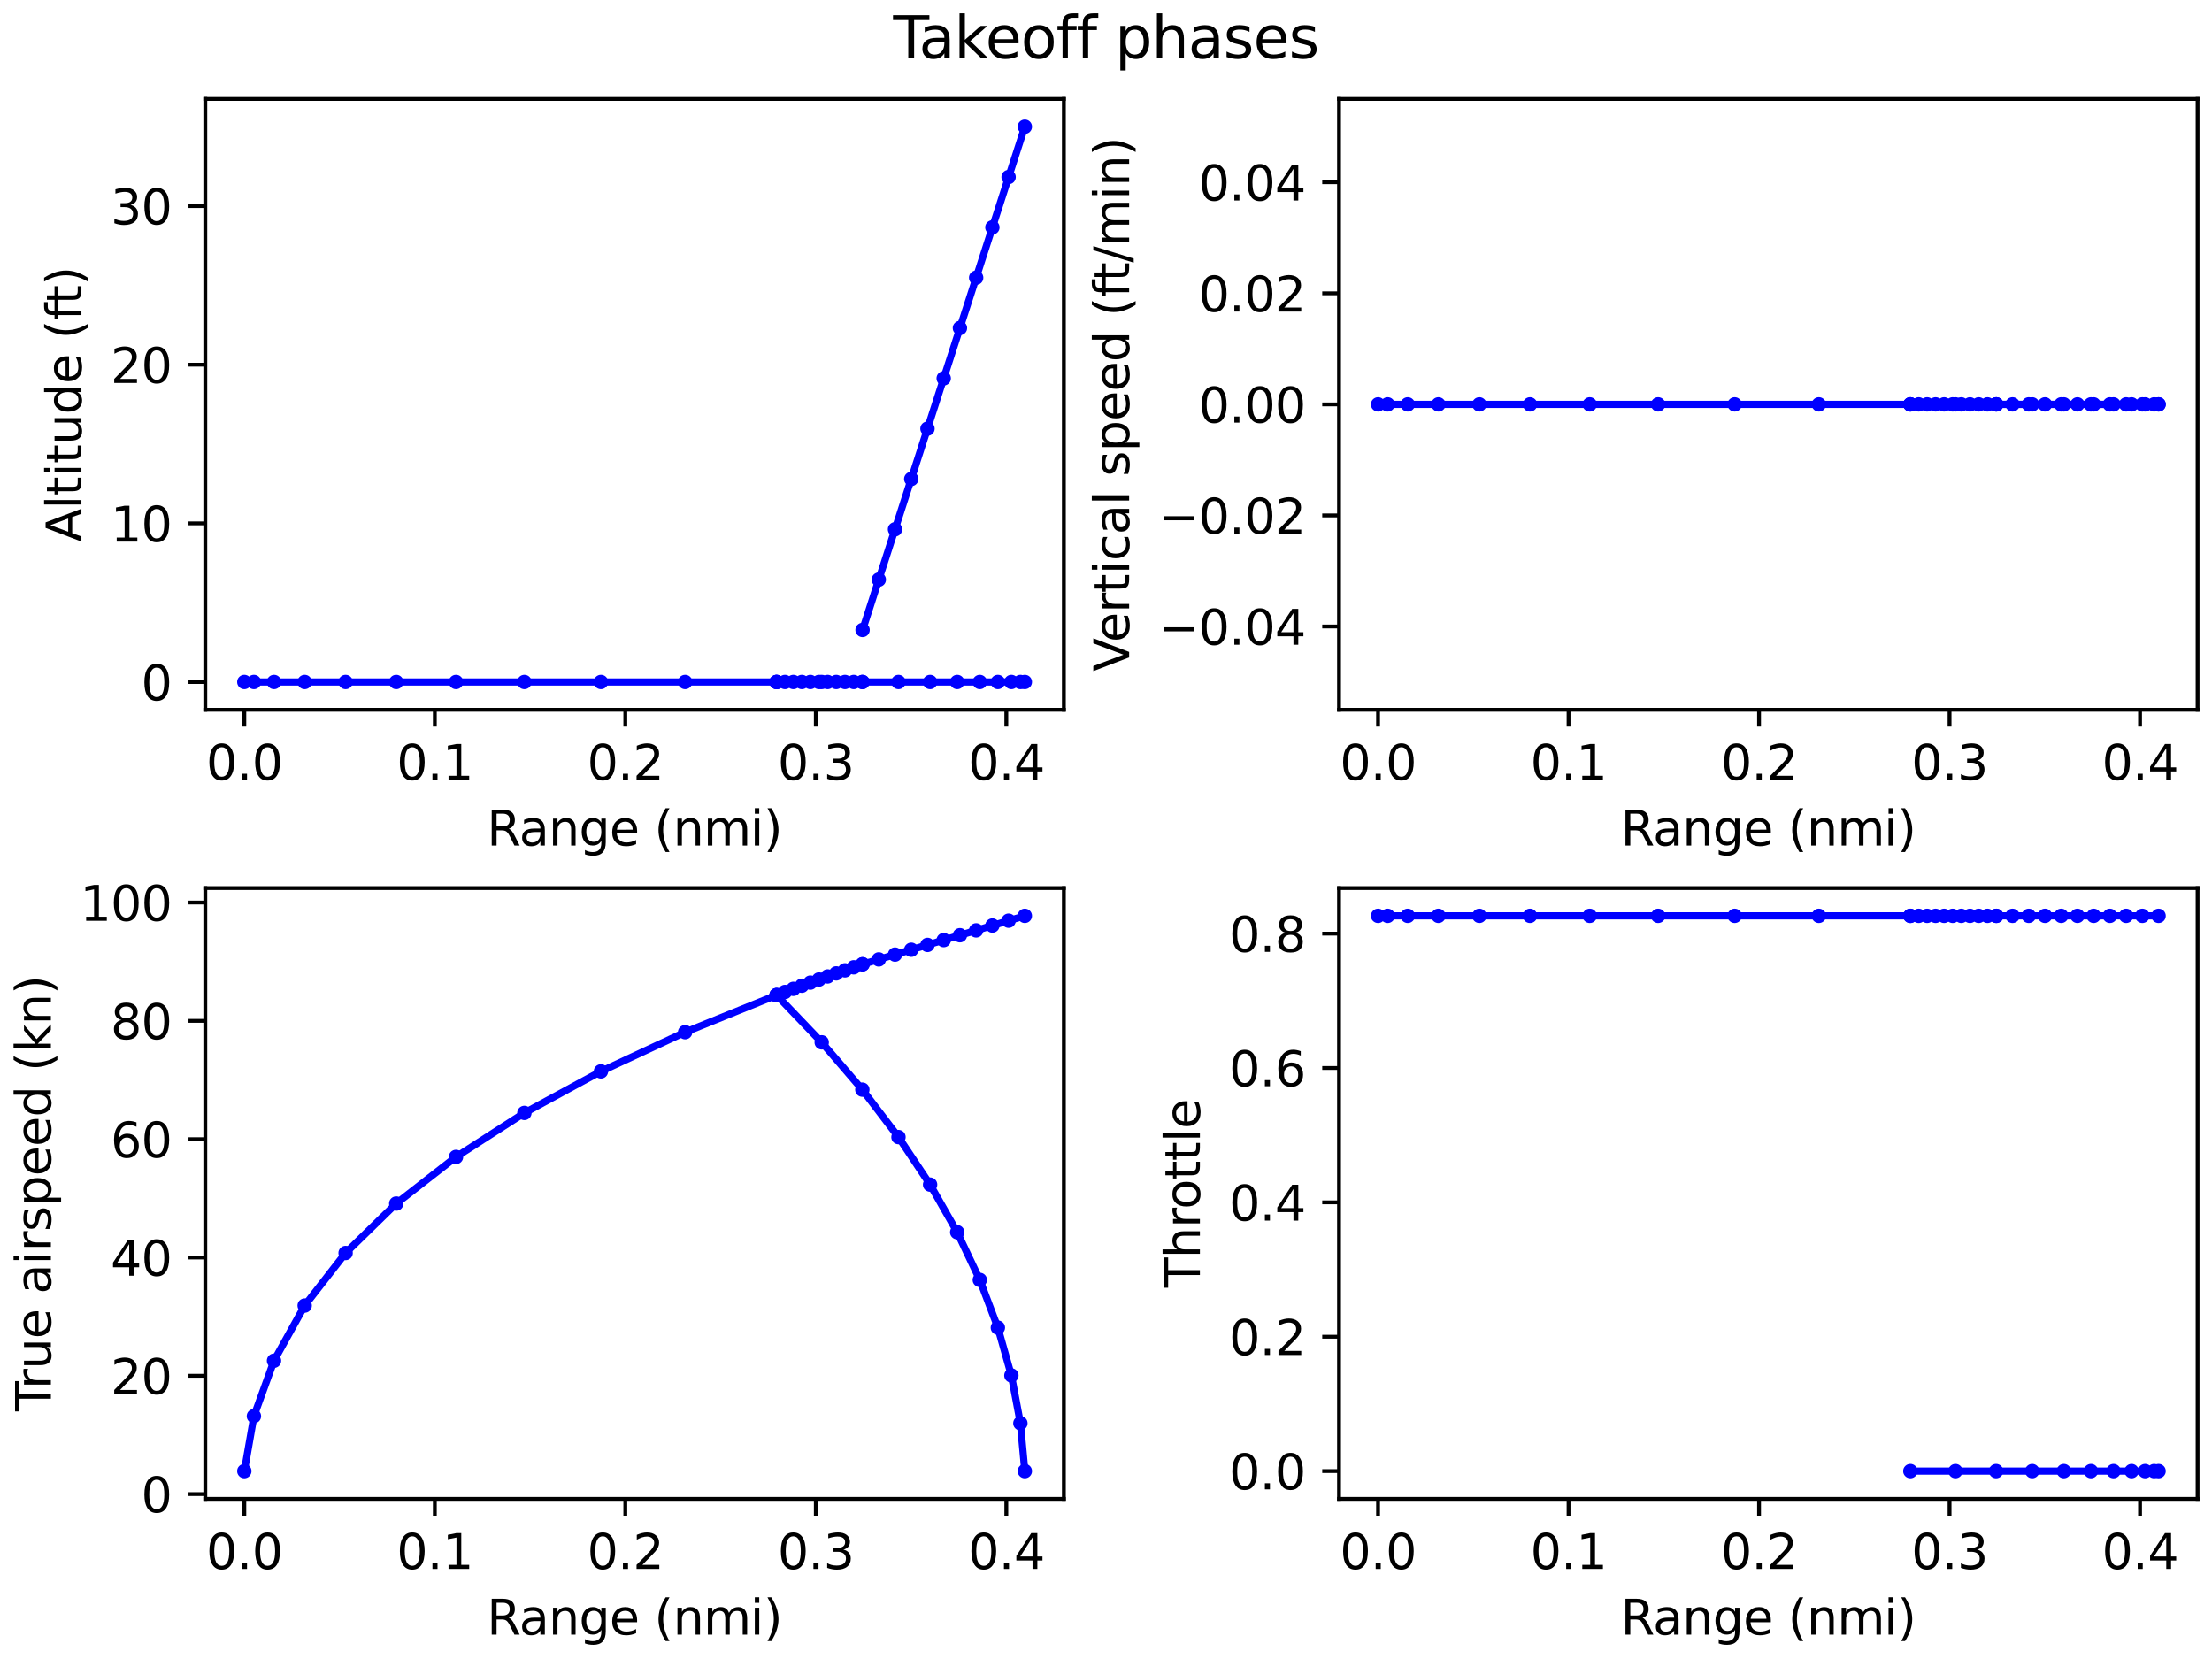 <?xml version="1.0" encoding="utf-8" standalone="no"?>
<!DOCTYPE svg PUBLIC "-//W3C//DTD SVG 1.1//EN"
  "http://www.w3.org/Graphics/SVG/1.1/DTD/svg11.dtd">
<svg xmlns:xlink="http://www.w3.org/1999/xlink" width="460.8pt" height="345.6pt" viewBox="0 0 460.8 345.6" xmlns="http://www.w3.org/2000/svg" version="1.1">
 <defs>
  <style type="text/css">*{stroke-linejoin: round; stroke-linecap: butt}</style>
 </defs>
 <g id="figure_1">
  <g id="patch_1">
   <path d="M 0 345.6 
L 460.8 345.6 
L 460.8 0 
L 0 0 
z
" style="fill: #ffffff"/>
  </g>
  <g id="axes_1">
   <g id="patch_2">
    <path d="M 42.766 147.859 
L 221.621 147.859 
L 221.621 20.614 
L 42.766 20.614 
z
" style="fill: #ffffff"/>
   </g>
   <g id="matplotlib.axis_1">
    <g id="xtick_1">
     <g id="line2d_1">
      <defs>
       <path id="m1eaabcc0dd" d="M 0 0 
L 0 3.5 
" style="stroke: #000000; stroke-width: 0.8"/>
      </defs>
      <g>
       <use xlink:href="#m1eaabcc0dd" x="50.896" y="147.859" style="stroke: #000000; stroke-width: 0.8"/>
      </g>
     </g>
     <g id="text_1">
      <!-- 0.0 -->
      <g transform="translate(42.944 162.457)scale(0.1 -0.1)">
       <defs>
        <path id="DejaVuSans-30" d="M 2034 4250 
Q 1547 4250 1301 3770 
Q 1056 3291 1056 2328 
Q 1056 1369 1301 889 
Q 1547 409 2034 409 
Q 2525 409 2770 889 
Q 3016 1369 3016 2328 
Q 3016 3291 2770 3770 
Q 2525 4250 2034 4250 
z
M 2034 4750 
Q 2819 4750 3233 4129 
Q 3647 3509 3647 2328 
Q 3647 1150 3233 529 
Q 2819 -91 2034 -91 
Q 1250 -91 836 529 
Q 422 1150 422 2328 
Q 422 3509 836 4129 
Q 1250 4750 2034 4750 
z
" transform="scale(0.016)"/>
        <path id="DejaVuSans-2e" d="M 684 794 
L 1344 794 
L 1344 0 
L 684 0 
L 684 794 
z
" transform="scale(0.016)"/>
       </defs>
       <use xlink:href="#DejaVuSans-30"/>
       <use xlink:href="#DejaVuSans-2e" x="63.623"/>
       <use xlink:href="#DejaVuSans-30" x="95.41"/>
      </g>
     </g>
    </g>
    <g id="xtick_2">
     <g id="line2d_2">
      <g>
       <use xlink:href="#m1eaabcc0dd" x="90.58" y="147.859" style="stroke: #000000; stroke-width: 0.8"/>
      </g>
     </g>
     <g id="text_2">
      <!-- 0.1 -->
      <g transform="translate(82.628 162.457)scale(0.1 -0.1)">
       <defs>
        <path id="DejaVuSans-31" d="M 794 531 
L 1825 531 
L 1825 4091 
L 703 3866 
L 703 4441 
L 1819 4666 
L 2450 4666 
L 2450 531 
L 3481 531 
L 3481 0 
L 794 0 
L 794 531 
z
" transform="scale(0.016)"/>
       </defs>
       <use xlink:href="#DejaVuSans-30"/>
       <use xlink:href="#DejaVuSans-2e" x="63.623"/>
       <use xlink:href="#DejaVuSans-31" x="95.41"/>
      </g>
     </g>
    </g>
    <g id="xtick_3">
     <g id="line2d_3">
      <g>
       <use xlink:href="#m1eaabcc0dd" x="130.264" y="147.859" style="stroke: #000000; stroke-width: 0.8"/>
      </g>
     </g>
     <g id="text_3">
      <!-- 0.2 -->
      <g transform="translate(122.313 162.457)scale(0.1 -0.1)">
       <defs>
        <path id="DejaVuSans-32" d="M 1228 531 
L 3431 531 
L 3431 0 
L 469 0 
L 469 531 
Q 828 903 1448 1529 
Q 2069 2156 2228 2338 
Q 2531 2678 2651 2914 
Q 2772 3150 2772 3378 
Q 2772 3750 2511 3984 
Q 2250 4219 1831 4219 
Q 1534 4219 1204 4116 
Q 875 4013 500 3803 
L 500 4441 
Q 881 4594 1212 4672 
Q 1544 4750 1819 4750 
Q 2544 4750 2975 4387 
Q 3406 4025 3406 3419 
Q 3406 3131 3298 2873 
Q 3191 2616 2906 2266 
Q 2828 2175 2409 1742 
Q 1991 1309 1228 531 
z
" transform="scale(0.016)"/>
       </defs>
       <use xlink:href="#DejaVuSans-30"/>
       <use xlink:href="#DejaVuSans-2e" x="63.623"/>
       <use xlink:href="#DejaVuSans-32" x="95.41"/>
      </g>
     </g>
    </g>
    <g id="xtick_4">
     <g id="line2d_4">
      <g>
       <use xlink:href="#m1eaabcc0dd" x="169.949" y="147.859" style="stroke: #000000; stroke-width: 0.8"/>
      </g>
     </g>
     <g id="text_4">
      <!-- 0.3 -->
      <g transform="translate(161.997 162.457)scale(0.1 -0.1)">
       <defs>
        <path id="DejaVuSans-33" d="M 2597 2516 
Q 3050 2419 3304 2112 
Q 3559 1806 3559 1356 
Q 3559 666 3084 287 
Q 2609 -91 1734 -91 
Q 1441 -91 1130 -33 
Q 819 25 488 141 
L 488 750 
Q 750 597 1062 519 
Q 1375 441 1716 441 
Q 2309 441 2620 675 
Q 2931 909 2931 1356 
Q 2931 1769 2642 2001 
Q 2353 2234 1838 2234 
L 1294 2234 
L 1294 2753 
L 1863 2753 
Q 2328 2753 2575 2939 
Q 2822 3125 2822 3475 
Q 2822 3834 2567 4026 
Q 2313 4219 1838 4219 
Q 1578 4219 1281 4162 
Q 984 4106 628 3988 
L 628 4550 
Q 988 4650 1302 4700 
Q 1616 4750 1894 4750 
Q 2613 4750 3031 4423 
Q 3450 4097 3450 3541 
Q 3450 3153 3228 2886 
Q 3006 2619 2597 2516 
z
" transform="scale(0.016)"/>
       </defs>
       <use xlink:href="#DejaVuSans-30"/>
       <use xlink:href="#DejaVuSans-2e" x="63.623"/>
       <use xlink:href="#DejaVuSans-33" x="95.41"/>
      </g>
     </g>
    </g>
    <g id="xtick_5">
     <g id="line2d_5">
      <g>
       <use xlink:href="#m1eaabcc0dd" x="209.633" y="147.859" style="stroke: #000000; stroke-width: 0.8"/>
      </g>
     </g>
     <g id="text_5">
      <!-- 0.4 -->
      <g transform="translate(201.682 162.457)scale(0.1 -0.1)">
       <defs>
        <path id="DejaVuSans-34" d="M 2419 4116 
L 825 1625 
L 2419 1625 
L 2419 4116 
z
M 2253 4666 
L 3047 4666 
L 3047 1625 
L 3713 1625 
L 3713 1100 
L 3047 1100 
L 3047 0 
L 2419 0 
L 2419 1100 
L 313 1100 
L 313 1709 
L 2253 4666 
z
" transform="scale(0.016)"/>
       </defs>
       <use xlink:href="#DejaVuSans-30"/>
       <use xlink:href="#DejaVuSans-2e" x="63.623"/>
       <use xlink:href="#DejaVuSans-34" x="95.41"/>
      </g>
     </g>
    </g>
    <g id="text_6">
     <!-- Range (nmi) -->
     <g transform="translate(101.429 176.135)scale(0.1 -0.1)">
      <defs>
       <path id="DejaVuSans-52" d="M 2841 2188 
Q 3044 2119 3236 1894 
Q 3428 1669 3622 1275 
L 4263 0 
L 3584 0 
L 2988 1197 
Q 2756 1666 2539 1819 
Q 2322 1972 1947 1972 
L 1259 1972 
L 1259 0 
L 628 0 
L 628 4666 
L 2053 4666 
Q 2853 4666 3247 4331 
Q 3641 3997 3641 3322 
Q 3641 2881 3436 2590 
Q 3231 2300 2841 2188 
z
M 1259 4147 
L 1259 2491 
L 2053 2491 
Q 2509 2491 2742 2702 
Q 2975 2913 2975 3322 
Q 2975 3731 2742 3939 
Q 2509 4147 2053 4147 
L 1259 4147 
z
" transform="scale(0.016)"/>
       <path id="DejaVuSans-61" d="M 2194 1759 
Q 1497 1759 1228 1600 
Q 959 1441 959 1056 
Q 959 750 1161 570 
Q 1363 391 1709 391 
Q 2188 391 2477 730 
Q 2766 1069 2766 1631 
L 2766 1759 
L 2194 1759 
z
M 3341 1997 
L 3341 0 
L 2766 0 
L 2766 531 
Q 2569 213 2275 61 
Q 1981 -91 1556 -91 
Q 1019 -91 701 211 
Q 384 513 384 1019 
Q 384 1609 779 1909 
Q 1175 2209 1959 2209 
L 2766 2209 
L 2766 2266 
Q 2766 2663 2505 2880 
Q 2244 3097 1772 3097 
Q 1472 3097 1187 3025 
Q 903 2953 641 2809 
L 641 3341 
Q 956 3463 1253 3523 
Q 1550 3584 1831 3584 
Q 2591 3584 2966 3190 
Q 3341 2797 3341 1997 
z
" transform="scale(0.016)"/>
       <path id="DejaVuSans-6e" d="M 3513 2113 
L 3513 0 
L 2938 0 
L 2938 2094 
Q 2938 2591 2744 2837 
Q 2550 3084 2163 3084 
Q 1697 3084 1428 2787 
Q 1159 2491 1159 1978 
L 1159 0 
L 581 0 
L 581 3500 
L 1159 3500 
L 1159 2956 
Q 1366 3272 1645 3428 
Q 1925 3584 2291 3584 
Q 2894 3584 3203 3211 
Q 3513 2838 3513 2113 
z
" transform="scale(0.016)"/>
       <path id="DejaVuSans-67" d="M 2906 1791 
Q 2906 2416 2648 2759 
Q 2391 3103 1925 3103 
Q 1463 3103 1205 2759 
Q 947 2416 947 1791 
Q 947 1169 1205 825 
Q 1463 481 1925 481 
Q 2391 481 2648 825 
Q 2906 1169 2906 1791 
z
M 3481 434 
Q 3481 -459 3084 -895 
Q 2688 -1331 1869 -1331 
Q 1566 -1331 1297 -1286 
Q 1028 -1241 775 -1147 
L 775 -588 
Q 1028 -725 1275 -790 
Q 1522 -856 1778 -856 
Q 2344 -856 2625 -561 
Q 2906 -266 2906 331 
L 2906 616 
Q 2728 306 2450 153 
Q 2172 0 1784 0 
Q 1141 0 747 490 
Q 353 981 353 1791 
Q 353 2603 747 3093 
Q 1141 3584 1784 3584 
Q 2172 3584 2450 3431 
Q 2728 3278 2906 2969 
L 2906 3500 
L 3481 3500 
L 3481 434 
z
" transform="scale(0.016)"/>
       <path id="DejaVuSans-65" d="M 3597 1894 
L 3597 1613 
L 953 1613 
Q 991 1019 1311 708 
Q 1631 397 2203 397 
Q 2534 397 2845 478 
Q 3156 559 3463 722 
L 3463 178 
Q 3153 47 2828 -22 
Q 2503 -91 2169 -91 
Q 1331 -91 842 396 
Q 353 884 353 1716 
Q 353 2575 817 3079 
Q 1281 3584 2069 3584 
Q 2775 3584 3186 3129 
Q 3597 2675 3597 1894 
z
M 3022 2063 
Q 3016 2534 2758 2815 
Q 2500 3097 2075 3097 
Q 1594 3097 1305 2825 
Q 1016 2553 972 2059 
L 3022 2063 
z
" transform="scale(0.016)"/>
       <path id="DejaVuSans-20" transform="scale(0.016)"/>
       <path id="DejaVuSans-28" d="M 1984 4856 
Q 1566 4138 1362 3434 
Q 1159 2731 1159 2009 
Q 1159 1288 1364 580 
Q 1569 -128 1984 -844 
L 1484 -844 
Q 1016 -109 783 600 
Q 550 1309 550 2009 
Q 550 2706 781 3412 
Q 1013 4119 1484 4856 
L 1984 4856 
z
" transform="scale(0.016)"/>
       <path id="DejaVuSans-6d" d="M 3328 2828 
Q 3544 3216 3844 3400 
Q 4144 3584 4550 3584 
Q 5097 3584 5394 3201 
Q 5691 2819 5691 2113 
L 5691 0 
L 5113 0 
L 5113 2094 
Q 5113 2597 4934 2840 
Q 4756 3084 4391 3084 
Q 3944 3084 3684 2787 
Q 3425 2491 3425 1978 
L 3425 0 
L 2847 0 
L 2847 2094 
Q 2847 2600 2669 2842 
Q 2491 3084 2119 3084 
Q 1678 3084 1418 2786 
Q 1159 2488 1159 1978 
L 1159 0 
L 581 0 
L 581 3500 
L 1159 3500 
L 1159 2956 
Q 1356 3278 1631 3431 
Q 1906 3584 2284 3584 
Q 2666 3584 2933 3390 
Q 3200 3197 3328 2828 
z
" transform="scale(0.016)"/>
       <path id="DejaVuSans-69" d="M 603 3500 
L 1178 3500 
L 1178 0 
L 603 0 
L 603 3500 
z
M 603 4863 
L 1178 4863 
L 1178 4134 
L 603 4134 
L 603 4863 
z
" transform="scale(0.016)"/>
       <path id="DejaVuSans-29" d="M 513 4856 
L 1013 4856 
Q 1481 4119 1714 3412 
Q 1947 2706 1947 2009 
Q 1947 1309 1714 600 
Q 1481 -109 1013 -844 
L 513 -844 
Q 928 -128 1133 580 
Q 1338 1288 1338 2009 
Q 1338 2731 1133 3434 
Q 928 4138 513 4856 
z
" transform="scale(0.016)"/>
      </defs>
      <use xlink:href="#DejaVuSans-52"/>
      <use xlink:href="#DejaVuSans-61" x="67.232"/>
      <use xlink:href="#DejaVuSans-6e" x="128.512"/>
      <use xlink:href="#DejaVuSans-67" x="191.891"/>
      <use xlink:href="#DejaVuSans-65" x="255.367"/>
      <use xlink:href="#DejaVuSans-20" x="316.891"/>
      <use xlink:href="#DejaVuSans-28" x="348.678"/>
      <use xlink:href="#DejaVuSans-6e" x="387.691"/>
      <use xlink:href="#DejaVuSans-6d" x="451.07"/>
      <use xlink:href="#DejaVuSans-69" x="548.482"/>
      <use xlink:href="#DejaVuSans-29" x="576.266"/>
     </g>
    </g>
   </g>
   <g id="matplotlib.axis_2">
    <g id="ytick_1">
     <g id="line2d_6">
      <defs>
       <path id="m3f0fddd55c" d="M 0 0 
L -3.5 0 
" style="stroke: #000000; stroke-width: 0.8"/>
      </defs>
      <g>
       <use xlink:href="#m3f0fddd55c" x="42.766" y="142.075" style="stroke: #000000; stroke-width: 0.8"/>
      </g>
     </g>
     <g id="text_7">
      <!-- 0 -->
      <g transform="translate(29.403 145.874)scale(0.1 -0.1)">
       <use xlink:href="#DejaVuSans-30"/>
      </g>
     </g>
    </g>
    <g id="ytick_2">
     <g id="line2d_7">
      <g>
       <use xlink:href="#m3f0fddd55c" x="42.766" y="109.025" style="stroke: #000000; stroke-width: 0.8"/>
      </g>
     </g>
     <g id="text_8">
      <!-- 10 -->
      <g transform="translate(23.041 112.824)scale(0.1 -0.1)">
       <use xlink:href="#DejaVuSans-31"/>
       <use xlink:href="#DejaVuSans-30" x="63.623"/>
      </g>
     </g>
    </g>
    <g id="ytick_3">
     <g id="line2d_8">
      <g>
       <use xlink:href="#m3f0fddd55c" x="42.766" y="75.974" style="stroke: #000000; stroke-width: 0.8"/>
      </g>
     </g>
     <g id="text_9">
      <!-- 20 -->
      <g transform="translate(23.041 79.773)scale(0.1 -0.1)">
       <use xlink:href="#DejaVuSans-32"/>
       <use xlink:href="#DejaVuSans-30" x="63.623"/>
      </g>
     </g>
    </g>
    <g id="ytick_4">
     <g id="line2d_9">
      <g>
       <use xlink:href="#m3f0fddd55c" x="42.766" y="42.924" style="stroke: #000000; stroke-width: 0.8"/>
      </g>
     </g>
     <g id="text_10">
      <!-- 30 -->
      <g transform="translate(23.041 46.723)scale(0.1 -0.1)">
       <use xlink:href="#DejaVuSans-33"/>
       <use xlink:href="#DejaVuSans-30" x="63.623"/>
      </g>
     </g>
    </g>
    <g id="text_11">
     <!-- Altitude (ft) -->
     <g transform="translate(16.961 112.898)rotate(-90)scale(0.1 -0.1)">
      <defs>
       <path id="DejaVuSans-41" d="M 2188 4044 
L 1331 1722 
L 3047 1722 
L 2188 4044 
z
M 1831 4666 
L 2547 4666 
L 4325 0 
L 3669 0 
L 3244 1197 
L 1141 1197 
L 716 0 
L 50 0 
L 1831 4666 
z
" transform="scale(0.016)"/>
       <path id="DejaVuSans-6c" d="M 603 4863 
L 1178 4863 
L 1178 0 
L 603 0 
L 603 4863 
z
" transform="scale(0.016)"/>
       <path id="DejaVuSans-74" d="M 1172 4494 
L 1172 3500 
L 2356 3500 
L 2356 3053 
L 1172 3053 
L 1172 1153 
Q 1172 725 1289 603 
Q 1406 481 1766 481 
L 2356 481 
L 2356 0 
L 1766 0 
Q 1100 0 847 248 
Q 594 497 594 1153 
L 594 3053 
L 172 3053 
L 172 3500 
L 594 3500 
L 594 4494 
L 1172 4494 
z
" transform="scale(0.016)"/>
       <path id="DejaVuSans-75" d="M 544 1381 
L 544 3500 
L 1119 3500 
L 1119 1403 
Q 1119 906 1312 657 
Q 1506 409 1894 409 
Q 2359 409 2629 706 
Q 2900 1003 2900 1516 
L 2900 3500 
L 3475 3500 
L 3475 0 
L 2900 0 
L 2900 538 
Q 2691 219 2414 64 
Q 2138 -91 1772 -91 
Q 1169 -91 856 284 
Q 544 659 544 1381 
z
M 1991 3584 
L 1991 3584 
z
" transform="scale(0.016)"/>
       <path id="DejaVuSans-64" d="M 2906 2969 
L 2906 4863 
L 3481 4863 
L 3481 0 
L 2906 0 
L 2906 525 
Q 2725 213 2448 61 
Q 2172 -91 1784 -91 
Q 1150 -91 751 415 
Q 353 922 353 1747 
Q 353 2572 751 3078 
Q 1150 3584 1784 3584 
Q 2172 3584 2448 3432 
Q 2725 3281 2906 2969 
z
M 947 1747 
Q 947 1113 1208 752 
Q 1469 391 1925 391 
Q 2381 391 2643 752 
Q 2906 1113 2906 1747 
Q 2906 2381 2643 2742 
Q 2381 3103 1925 3103 
Q 1469 3103 1208 2742 
Q 947 2381 947 1747 
z
" transform="scale(0.016)"/>
       <path id="DejaVuSans-66" d="M 2375 4863 
L 2375 4384 
L 1825 4384 
Q 1516 4384 1395 4259 
Q 1275 4134 1275 3809 
L 1275 3500 
L 2222 3500 
L 2222 3053 
L 1275 3053 
L 1275 0 
L 697 0 
L 697 3053 
L 147 3053 
L 147 3500 
L 697 3500 
L 697 3744 
Q 697 4328 969 4595 
Q 1241 4863 1831 4863 
L 2375 4863 
z
" transform="scale(0.016)"/>
      </defs>
      <use xlink:href="#DejaVuSans-41"/>
      <use xlink:href="#DejaVuSans-6c" x="68.408"/>
      <use xlink:href="#DejaVuSans-74" x="96.191"/>
      <use xlink:href="#DejaVuSans-69" x="135.4"/>
      <use xlink:href="#DejaVuSans-74" x="163.184"/>
      <use xlink:href="#DejaVuSans-75" x="202.393"/>
      <use xlink:href="#DejaVuSans-64" x="265.771"/>
      <use xlink:href="#DejaVuSans-65" x="329.248"/>
      <use xlink:href="#DejaVuSans-20" x="390.771"/>
      <use xlink:href="#DejaVuSans-28" x="422.559"/>
      <use xlink:href="#DejaVuSans-66" x="461.572"/>
      <use xlink:href="#DejaVuSans-74" x="495.027"/>
      <use xlink:href="#DejaVuSans-29" x="534.236"/>
     </g>
    </g>
   </g>
   <g id="line2d_10">
    <path d="M 50.896 142.075 
L 52.895 142.075 
L 57.082 142.075 
L 63.471 142.075 
L 71.996 142.075 
L 82.543 142.075 
L 94.995 142.075 
L 109.242 142.075 
L 125.185 142.075 
L 142.727 142.075 
L 161.78 142.075 
" clip-path="url(#p7106c8b717)" style="fill: none; stroke: #0000ff; stroke-width: 1.5; stroke-linecap: square"/>
    <defs>
     <path id="m4233f5fedb" d="M 0 1 
C 0.265 1 0.52 0.895 0.707 0.707 
C 0.895 0.52 1 0.265 1 0 
C 1 -0.265 0.895 -0.52 0.707 -0.707 
C 0.52 -0.895 0.265 -1 0 -1 
C -0.265 -1 -0.52 -0.895 -0.707 -0.707 
C -0.895 -0.52 -1 -0.265 -1 0 
C -1 0.265 -0.895 0.52 -0.707 0.707 
C -0.52 0.895 -0.265 1 0 1 
z
" style="stroke: #0000ff"/>
    </defs>
    <g clip-path="url(#p7106c8b717)">
     <use xlink:href="#m4233f5fedb" x="50.896" y="142.075" style="fill: #0000ff; stroke: #0000ff"/>
     <use xlink:href="#m4233f5fedb" x="52.895" y="142.075" style="fill: #0000ff; stroke: #0000ff"/>
     <use xlink:href="#m4233f5fedb" x="57.082" y="142.075" style="fill: #0000ff; stroke: #0000ff"/>
     <use xlink:href="#m4233f5fedb" x="63.471" y="142.075" style="fill: #0000ff; stroke: #0000ff"/>
     <use xlink:href="#m4233f5fedb" x="71.996" y="142.075" style="fill: #0000ff; stroke: #0000ff"/>
     <use xlink:href="#m4233f5fedb" x="82.543" y="142.075" style="fill: #0000ff; stroke: #0000ff"/>
     <use xlink:href="#m4233f5fedb" x="94.995" y="142.075" style="fill: #0000ff; stroke: #0000ff"/>
     <use xlink:href="#m4233f5fedb" x="109.242" y="142.075" style="fill: #0000ff; stroke: #0000ff"/>
     <use xlink:href="#m4233f5fedb" x="125.185" y="142.075" style="fill: #0000ff; stroke: #0000ff"/>
     <use xlink:href="#m4233f5fedb" x="142.727" y="142.075" style="fill: #0000ff; stroke: #0000ff"/>
     <use xlink:href="#m4233f5fedb" x="161.78" y="142.075" style="fill: #0000ff; stroke: #0000ff"/>
    </g>
   </g>
   <g id="line2d_11">
    <path d="M 161.78 142.075 
L 163.523 142.075 
L 165.276 142.075 
L 167.04 142.075 
L 168.815 142.075 
L 170.601 142.075 
L 172.397 142.075 
L 174.204 142.075 
L 176.022 142.075 
L 177.85 142.075 
L 179.689 142.075 
" clip-path="url(#p7106c8b717)" style="fill: none; stroke: #0000ff; stroke-width: 1.5; stroke-linecap: square"/>
    <g clip-path="url(#p7106c8b717)">
     <use xlink:href="#m4233f5fedb" x="161.78" y="142.075" style="fill: #0000ff; stroke: #0000ff"/>
     <use xlink:href="#m4233f5fedb" x="163.523" y="142.075" style="fill: #0000ff; stroke: #0000ff"/>
     <use xlink:href="#m4233f5fedb" x="165.276" y="142.075" style="fill: #0000ff; stroke: #0000ff"/>
     <use xlink:href="#m4233f5fedb" x="167.04" y="142.075" style="fill: #0000ff; stroke: #0000ff"/>
     <use xlink:href="#m4233f5fedb" x="168.815" y="142.075" style="fill: #0000ff; stroke: #0000ff"/>
     <use xlink:href="#m4233f5fedb" x="170.601" y="142.075" style="fill: #0000ff; stroke: #0000ff"/>
     <use xlink:href="#m4233f5fedb" x="172.397" y="142.075" style="fill: #0000ff; stroke: #0000ff"/>
     <use xlink:href="#m4233f5fedb" x="174.204" y="142.075" style="fill: #0000ff; stroke: #0000ff"/>
     <use xlink:href="#m4233f5fedb" x="176.022" y="142.075" style="fill: #0000ff; stroke: #0000ff"/>
     <use xlink:href="#m4233f5fedb" x="177.85" y="142.075" style="fill: #0000ff; stroke: #0000ff"/>
     <use xlink:href="#m4233f5fedb" x="179.689" y="142.075" style="fill: #0000ff; stroke: #0000ff"/>
    </g>
   </g>
   <g id="line2d_12">
    <path d="M 179.689 131.232 
L 183.069 120.748 
L 186.449 110.265 
L 189.83 99.782 
L 193.21 89.298 
L 196.59 78.815 
L 199.97 68.332 
L 203.35 57.848 
L 206.731 47.365 
L 210.111 36.882 
L 213.491 26.398 
" clip-path="url(#p7106c8b717)" style="fill: none; stroke: #0000ff; stroke-width: 1.5; stroke-linecap: square"/>
    <g clip-path="url(#p7106c8b717)">
     <use xlink:href="#m4233f5fedb" x="179.689" y="131.232" style="fill: #0000ff; stroke: #0000ff"/>
     <use xlink:href="#m4233f5fedb" x="183.069" y="120.748" style="fill: #0000ff; stroke: #0000ff"/>
     <use xlink:href="#m4233f5fedb" x="186.449" y="110.265" style="fill: #0000ff; stroke: #0000ff"/>
     <use xlink:href="#m4233f5fedb" x="189.83" y="99.782" style="fill: #0000ff; stroke: #0000ff"/>
     <use xlink:href="#m4233f5fedb" x="193.21" y="89.298" style="fill: #0000ff; stroke: #0000ff"/>
     <use xlink:href="#m4233f5fedb" x="196.59" y="78.815" style="fill: #0000ff; stroke: #0000ff"/>
     <use xlink:href="#m4233f5fedb" x="199.97" y="68.332" style="fill: #0000ff; stroke: #0000ff"/>
     <use xlink:href="#m4233f5fedb" x="203.35" y="57.848" style="fill: #0000ff; stroke: #0000ff"/>
     <use xlink:href="#m4233f5fedb" x="206.731" y="47.365" style="fill: #0000ff; stroke: #0000ff"/>
     <use xlink:href="#m4233f5fedb" x="210.111" y="36.882" style="fill: #0000ff; stroke: #0000ff"/>
     <use xlink:href="#m4233f5fedb" x="213.491" y="26.398" style="fill: #0000ff; stroke: #0000ff"/>
    </g>
   </g>
   <g id="line2d_13">
    <path d="M 161.78 142.075 
L 171.178 142.075 
L 179.641 142.075 
L 187.168 142.075 
L 193.756 142.075 
L 199.404 142.075 
L 204.11 142.075 
L 207.872 142.075 
L 210.69 142.075 
L 212.564 142.075 
L 213.491 142.075 
" clip-path="url(#p7106c8b717)" style="fill: none; stroke: #0000ff; stroke-width: 1.5; stroke-linecap: square"/>
    <g clip-path="url(#p7106c8b717)">
     <use xlink:href="#m4233f5fedb" x="161.78" y="142.075" style="fill: #0000ff; stroke: #0000ff"/>
     <use xlink:href="#m4233f5fedb" x="171.178" y="142.075" style="fill: #0000ff; stroke: #0000ff"/>
     <use xlink:href="#m4233f5fedb" x="179.641" y="142.075" style="fill: #0000ff; stroke: #0000ff"/>
     <use xlink:href="#m4233f5fedb" x="187.168" y="142.075" style="fill: #0000ff; stroke: #0000ff"/>
     <use xlink:href="#m4233f5fedb" x="193.756" y="142.075" style="fill: #0000ff; stroke: #0000ff"/>
     <use xlink:href="#m4233f5fedb" x="199.404" y="142.075" style="fill: #0000ff; stroke: #0000ff"/>
     <use xlink:href="#m4233f5fedb" x="204.11" y="142.075" style="fill: #0000ff; stroke: #0000ff"/>
     <use xlink:href="#m4233f5fedb" x="207.872" y="142.075" style="fill: #0000ff; stroke: #0000ff"/>
     <use xlink:href="#m4233f5fedb" x="210.69" y="142.075" style="fill: #0000ff; stroke: #0000ff"/>
     <use xlink:href="#m4233f5fedb" x="212.564" y="142.075" style="fill: #0000ff; stroke: #0000ff"/>
     <use xlink:href="#m4233f5fedb" x="213.491" y="142.075" style="fill: #0000ff; stroke: #0000ff"/>
    </g>
   </g>
   <g id="patch_3">
    <path d="M 42.766 147.859 
L 42.766 20.614 
" style="fill: none; stroke: #000000; stroke-width: 0.8; stroke-linejoin: miter; stroke-linecap: square"/>
   </g>
   <g id="patch_4">
    <path d="M 221.621 147.859 
L 221.621 20.614 
" style="fill: none; stroke: #000000; stroke-width: 0.8; stroke-linejoin: miter; stroke-linecap: square"/>
   </g>
   <g id="patch_5">
    <path d="M 42.766 147.859 
L 221.621 147.859 
" style="fill: none; stroke: #000000; stroke-width: 0.8; stroke-linejoin: miter; stroke-linecap: square"/>
   </g>
   <g id="patch_6">
    <path d="M 42.766 20.614 
L 221.621 20.614 
" style="fill: none; stroke: #000000; stroke-width: 0.8; stroke-linejoin: miter; stroke-linecap: square"/>
   </g>
  </g>
  <g id="axes_2">
   <g id="patch_7">
    <path d="M 278.945 147.859 
L 457.8 147.859 
L 457.8 20.614 
L 278.945 20.614 
z
" style="fill: #ffffff"/>
   </g>
   <g id="matplotlib.axis_3">
    <g id="xtick_6">
     <g id="line2d_14">
      <g>
       <use xlink:href="#m1eaabcc0dd" x="287.075" y="147.859" style="stroke: #000000; stroke-width: 0.8"/>
      </g>
     </g>
     <g id="text_12">
      <!-- 0.0 -->
      <g transform="translate(279.123 162.457)scale(0.1 -0.1)">
       <use xlink:href="#DejaVuSans-30"/>
       <use xlink:href="#DejaVuSans-2e" x="63.623"/>
       <use xlink:href="#DejaVuSans-30" x="95.41"/>
      </g>
     </g>
    </g>
    <g id="xtick_7">
     <g id="line2d_15">
      <g>
       <use xlink:href="#m1eaabcc0dd" x="326.759" y="147.859" style="stroke: #000000; stroke-width: 0.8"/>
      </g>
     </g>
     <g id="text_13">
      <!-- 0.1 -->
      <g transform="translate(318.807 162.457)scale(0.1 -0.1)">
       <use xlink:href="#DejaVuSans-30"/>
       <use xlink:href="#DejaVuSans-2e" x="63.623"/>
       <use xlink:href="#DejaVuSans-31" x="95.41"/>
      </g>
     </g>
    </g>
    <g id="xtick_8">
     <g id="line2d_16">
      <g>
       <use xlink:href="#m1eaabcc0dd" x="366.443" y="147.859" style="stroke: #000000; stroke-width: 0.8"/>
      </g>
     </g>
     <g id="text_14">
      <!-- 0.2 -->
      <g transform="translate(358.492 162.457)scale(0.1 -0.1)">
       <use xlink:href="#DejaVuSans-30"/>
       <use xlink:href="#DejaVuSans-2e" x="63.623"/>
       <use xlink:href="#DejaVuSans-32" x="95.41"/>
      </g>
     </g>
    </g>
    <g id="xtick_9">
     <g id="line2d_17">
      <g>
       <use xlink:href="#m1eaabcc0dd" x="406.128" y="147.859" style="stroke: #000000; stroke-width: 0.8"/>
      </g>
     </g>
     <g id="text_15">
      <!-- 0.3 -->
      <g transform="translate(398.176 162.457)scale(0.1 -0.1)">
       <use xlink:href="#DejaVuSans-30"/>
       <use xlink:href="#DejaVuSans-2e" x="63.623"/>
       <use xlink:href="#DejaVuSans-33" x="95.41"/>
      </g>
     </g>
    </g>
    <g id="xtick_10">
     <g id="line2d_18">
      <g>
       <use xlink:href="#m1eaabcc0dd" x="445.812" y="147.859" style="stroke: #000000; stroke-width: 0.8"/>
      </g>
     </g>
     <g id="text_16">
      <!-- 0.4 -->
      <g transform="translate(437.861 162.457)scale(0.1 -0.1)">
       <use xlink:href="#DejaVuSans-30"/>
       <use xlink:href="#DejaVuSans-2e" x="63.623"/>
       <use xlink:href="#DejaVuSans-34" x="95.41"/>
      </g>
     </g>
    </g>
    <g id="text_17">
     <!-- Range (nmi) -->
     <g transform="translate(337.608 176.135)scale(0.1 -0.1)">
      <use xlink:href="#DejaVuSans-52"/>
      <use xlink:href="#DejaVuSans-61" x="67.232"/>
      <use xlink:href="#DejaVuSans-6e" x="128.512"/>
      <use xlink:href="#DejaVuSans-67" x="191.891"/>
      <use xlink:href="#DejaVuSans-65" x="255.367"/>
      <use xlink:href="#DejaVuSans-20" x="316.891"/>
      <use xlink:href="#DejaVuSans-28" x="348.678"/>
      <use xlink:href="#DejaVuSans-6e" x="387.691"/>
      <use xlink:href="#DejaVuSans-6d" x="451.07"/>
      <use xlink:href="#DejaVuSans-69" x="548.482"/>
      <use xlink:href="#DejaVuSans-29" x="576.266"/>
     </g>
    </g>
   </g>
   <g id="matplotlib.axis_4">
    <g id="ytick_5">
     <g id="line2d_19">
      <g>
       <use xlink:href="#m3f0fddd55c" x="278.945" y="130.507" style="stroke: #000000; stroke-width: 0.8"/>
      </g>
     </g>
     <g id="text_18">
      <!-- −0.04 -->
      <g transform="translate(241.299 134.307)scale(0.1 -0.1)">
       <defs>
        <path id="DejaVuSans-2212" d="M 678 2272 
L 4684 2272 
L 4684 1741 
L 678 1741 
L 678 2272 
z
" transform="scale(0.016)"/>
       </defs>
       <use xlink:href="#DejaVuSans-2212"/>
       <use xlink:href="#DejaVuSans-30" x="83.789"/>
       <use xlink:href="#DejaVuSans-2e" x="147.412"/>
       <use xlink:href="#DejaVuSans-30" x="179.199"/>
       <use xlink:href="#DejaVuSans-34" x="242.822"/>
      </g>
     </g>
    </g>
    <g id="ytick_6">
     <g id="line2d_20">
      <g>
       <use xlink:href="#m3f0fddd55c" x="278.945" y="107.372" style="stroke: #000000; stroke-width: 0.8"/>
      </g>
     </g>
     <g id="text_19">
      <!-- −0.02 -->
      <g transform="translate(241.299 111.171)scale(0.1 -0.1)">
       <use xlink:href="#DejaVuSans-2212"/>
       <use xlink:href="#DejaVuSans-30" x="83.789"/>
       <use xlink:href="#DejaVuSans-2e" x="147.412"/>
       <use xlink:href="#DejaVuSans-30" x="179.199"/>
       <use xlink:href="#DejaVuSans-32" x="242.822"/>
      </g>
     </g>
    </g>
    <g id="ytick_7">
     <g id="line2d_21">
      <g>
       <use xlink:href="#m3f0fddd55c" x="278.945" y="84.237" style="stroke: #000000; stroke-width: 0.8"/>
      </g>
     </g>
     <g id="text_20">
      <!-- 0.00 -->
      <g transform="translate(249.679 88.036)scale(0.1 -0.1)">
       <use xlink:href="#DejaVuSans-30"/>
       <use xlink:href="#DejaVuSans-2e" x="63.623"/>
       <use xlink:href="#DejaVuSans-30" x="95.41"/>
       <use xlink:href="#DejaVuSans-30" x="159.033"/>
      </g>
     </g>
    </g>
    <g id="ytick_8">
     <g id="line2d_22">
      <g>
       <use xlink:href="#m3f0fddd55c" x="278.945" y="61.101" style="stroke: #000000; stroke-width: 0.8"/>
      </g>
     </g>
     <g id="text_21">
      <!-- 0.02 -->
      <g transform="translate(249.679 64.901)scale(0.1 -0.1)">
       <use xlink:href="#DejaVuSans-30"/>
       <use xlink:href="#DejaVuSans-2e" x="63.623"/>
       <use xlink:href="#DejaVuSans-30" x="95.41"/>
       <use xlink:href="#DejaVuSans-32" x="159.033"/>
      </g>
     </g>
    </g>
    <g id="ytick_9">
     <g id="line2d_23">
      <g>
       <use xlink:href="#m3f0fddd55c" x="278.945" y="37.966" style="stroke: #000000; stroke-width: 0.8"/>
      </g>
     </g>
     <g id="text_22">
      <!-- 0.04 -->
      <g transform="translate(249.679 41.765)scale(0.1 -0.1)">
       <use xlink:href="#DejaVuSans-30"/>
       <use xlink:href="#DejaVuSans-2e" x="63.623"/>
       <use xlink:href="#DejaVuSans-30" x="95.41"/>
       <use xlink:href="#DejaVuSans-34" x="159.033"/>
      </g>
     </g>
    </g>
    <g id="text_23">
     <!-- Vertical speed (ft/min) -->
     <g transform="translate(235.22 139.884)rotate(-90)scale(0.1 -0.1)">
      <defs>
       <path id="DejaVuSans-56" d="M 1831 0 
L 50 4666 
L 709 4666 
L 2188 738 
L 3669 4666 
L 4325 4666 
L 2547 0 
L 1831 0 
z
" transform="scale(0.016)"/>
       <path id="DejaVuSans-72" d="M 2631 2963 
Q 2534 3019 2420 3045 
Q 2306 3072 2169 3072 
Q 1681 3072 1420 2755 
Q 1159 2438 1159 1844 
L 1159 0 
L 581 0 
L 581 3500 
L 1159 3500 
L 1159 2956 
Q 1341 3275 1631 3429 
Q 1922 3584 2338 3584 
Q 2397 3584 2469 3576 
Q 2541 3569 2628 3553 
L 2631 2963 
z
" transform="scale(0.016)"/>
       <path id="DejaVuSans-63" d="M 3122 3366 
L 3122 2828 
Q 2878 2963 2633 3030 
Q 2388 3097 2138 3097 
Q 1578 3097 1268 2742 
Q 959 2388 959 1747 
Q 959 1106 1268 751 
Q 1578 397 2138 397 
Q 2388 397 2633 464 
Q 2878 531 3122 666 
L 3122 134 
Q 2881 22 2623 -34 
Q 2366 -91 2075 -91 
Q 1284 -91 818 406 
Q 353 903 353 1747 
Q 353 2603 823 3093 
Q 1294 3584 2113 3584 
Q 2378 3584 2631 3529 
Q 2884 3475 3122 3366 
z
" transform="scale(0.016)"/>
       <path id="DejaVuSans-73" d="M 2834 3397 
L 2834 2853 
Q 2591 2978 2328 3040 
Q 2066 3103 1784 3103 
Q 1356 3103 1142 2972 
Q 928 2841 928 2578 
Q 928 2378 1081 2264 
Q 1234 2150 1697 2047 
L 1894 2003 
Q 2506 1872 2764 1633 
Q 3022 1394 3022 966 
Q 3022 478 2636 193 
Q 2250 -91 1575 -91 
Q 1294 -91 989 -36 
Q 684 19 347 128 
L 347 722 
Q 666 556 975 473 
Q 1284 391 1588 391 
Q 1994 391 2212 530 
Q 2431 669 2431 922 
Q 2431 1156 2273 1281 
Q 2116 1406 1581 1522 
L 1381 1569 
Q 847 1681 609 1914 
Q 372 2147 372 2553 
Q 372 3047 722 3315 
Q 1072 3584 1716 3584 
Q 2034 3584 2315 3537 
Q 2597 3491 2834 3397 
z
" transform="scale(0.016)"/>
       <path id="DejaVuSans-70" d="M 1159 525 
L 1159 -1331 
L 581 -1331 
L 581 3500 
L 1159 3500 
L 1159 2969 
Q 1341 3281 1617 3432 
Q 1894 3584 2278 3584 
Q 2916 3584 3314 3078 
Q 3713 2572 3713 1747 
Q 3713 922 3314 415 
Q 2916 -91 2278 -91 
Q 1894 -91 1617 61 
Q 1341 213 1159 525 
z
M 3116 1747 
Q 3116 2381 2855 2742 
Q 2594 3103 2138 3103 
Q 1681 3103 1420 2742 
Q 1159 2381 1159 1747 
Q 1159 1113 1420 752 
Q 1681 391 2138 391 
Q 2594 391 2855 752 
Q 3116 1113 3116 1747 
z
" transform="scale(0.016)"/>
       <path id="DejaVuSans-2f" d="M 1625 4666 
L 2156 4666 
L 531 -594 
L 0 -594 
L 1625 4666 
z
" transform="scale(0.016)"/>
      </defs>
      <use xlink:href="#DejaVuSans-56"/>
      <use xlink:href="#DejaVuSans-65" x="60.658"/>
      <use xlink:href="#DejaVuSans-72" x="122.182"/>
      <use xlink:href="#DejaVuSans-74" x="163.295"/>
      <use xlink:href="#DejaVuSans-69" x="202.504"/>
      <use xlink:href="#DejaVuSans-63" x="230.287"/>
      <use xlink:href="#DejaVuSans-61" x="285.268"/>
      <use xlink:href="#DejaVuSans-6c" x="346.547"/>
      <use xlink:href="#DejaVuSans-20" x="374.33"/>
      <use xlink:href="#DejaVuSans-73" x="406.117"/>
      <use xlink:href="#DejaVuSans-70" x="458.217"/>
      <use xlink:href="#DejaVuSans-65" x="521.693"/>
      <use xlink:href="#DejaVuSans-65" x="583.217"/>
      <use xlink:href="#DejaVuSans-64" x="644.74"/>
      <use xlink:href="#DejaVuSans-20" x="708.217"/>
      <use xlink:href="#DejaVuSans-28" x="740.004"/>
      <use xlink:href="#DejaVuSans-66" x="779.018"/>
      <use xlink:href="#DejaVuSans-74" x="812.473"/>
      <use xlink:href="#DejaVuSans-2f" x="851.682"/>
      <use xlink:href="#DejaVuSans-6d" x="885.373"/>
      <use xlink:href="#DejaVuSans-69" x="982.785"/>
      <use xlink:href="#DejaVuSans-6e" x="1010.568"/>
      <use xlink:href="#DejaVuSans-29" x="1073.947"/>
     </g>
    </g>
   </g>
   <g id="line2d_24">
    <path d="M 287.075 84.237 
L 289.074 84.237 
L 293.261 84.237 
L 299.65 84.237 
L 308.175 84.237 
L 318.722 84.237 
L 331.174 84.237 
L 345.421 84.237 
L 361.364 84.237 
L 378.906 84.237 
L 397.959 84.237 
" clip-path="url(#p3f813f5d76)" style="fill: none; stroke: #0000ff; stroke-width: 1.5; stroke-linecap: square"/>
    <g clip-path="url(#p3f813f5d76)">
     <use xlink:href="#m4233f5fedb" x="287.075" y="84.237" style="fill: #0000ff; stroke: #0000ff"/>
     <use xlink:href="#m4233f5fedb" x="289.074" y="84.237" style="fill: #0000ff; stroke: #0000ff"/>
     <use xlink:href="#m4233f5fedb" x="293.261" y="84.237" style="fill: #0000ff; stroke: #0000ff"/>
     <use xlink:href="#m4233f5fedb" x="299.65" y="84.237" style="fill: #0000ff; stroke: #0000ff"/>
     <use xlink:href="#m4233f5fedb" x="308.175" y="84.237" style="fill: #0000ff; stroke: #0000ff"/>
     <use xlink:href="#m4233f5fedb" x="318.722" y="84.237" style="fill: #0000ff; stroke: #0000ff"/>
     <use xlink:href="#m4233f5fedb" x="331.174" y="84.237" style="fill: #0000ff; stroke: #0000ff"/>
     <use xlink:href="#m4233f5fedb" x="345.421" y="84.237" style="fill: #0000ff; stroke: #0000ff"/>
     <use xlink:href="#m4233f5fedb" x="361.364" y="84.237" style="fill: #0000ff; stroke: #0000ff"/>
     <use xlink:href="#m4233f5fedb" x="378.906" y="84.237" style="fill: #0000ff; stroke: #0000ff"/>
     <use xlink:href="#m4233f5fedb" x="397.959" y="84.237" style="fill: #0000ff; stroke: #0000ff"/>
    </g>
   </g>
   <g id="line2d_25">
    <path d="M 397.959 84.237 
L 399.701 84.237 
L 401.455 84.237 
L 403.219 84.237 
L 404.994 84.237 
L 406.779 84.237 
L 408.576 84.237 
L 410.383 84.237 
L 412.201 84.237 
L 414.029 84.237 
L 415.868 84.237 
" clip-path="url(#p3f813f5d76)" style="fill: none; stroke: #0000ff; stroke-width: 1.5; stroke-linecap: square"/>
    <g clip-path="url(#p3f813f5d76)">
     <use xlink:href="#m4233f5fedb" x="397.959" y="84.237" style="fill: #0000ff; stroke: #0000ff"/>
     <use xlink:href="#m4233f5fedb" x="399.701" y="84.237" style="fill: #0000ff; stroke: #0000ff"/>
     <use xlink:href="#m4233f5fedb" x="401.455" y="84.237" style="fill: #0000ff; stroke: #0000ff"/>
     <use xlink:href="#m4233f5fedb" x="403.219" y="84.237" style="fill: #0000ff; stroke: #0000ff"/>
     <use xlink:href="#m4233f5fedb" x="404.994" y="84.237" style="fill: #0000ff; stroke: #0000ff"/>
     <use xlink:href="#m4233f5fedb" x="406.779" y="84.237" style="fill: #0000ff; stroke: #0000ff"/>
     <use xlink:href="#m4233f5fedb" x="408.576" y="84.237" style="fill: #0000ff; stroke: #0000ff"/>
     <use xlink:href="#m4233f5fedb" x="410.383" y="84.237" style="fill: #0000ff; stroke: #0000ff"/>
     <use xlink:href="#m4233f5fedb" x="412.201" y="84.237" style="fill: #0000ff; stroke: #0000ff"/>
     <use xlink:href="#m4233f5fedb" x="414.029" y="84.237" style="fill: #0000ff; stroke: #0000ff"/>
     <use xlink:href="#m4233f5fedb" x="415.868" y="84.237" style="fill: #0000ff; stroke: #0000ff"/>
    </g>
   </g>
   <g id="line2d_26">
    <path d="M 415.868 84.237 
L 419.248 84.237 
L 422.628 84.237 
L 426.009 84.237 
L 429.389 84.237 
L 432.769 84.237 
L 436.149 84.237 
L 439.529 84.237 
L 442.91 84.237 
L 446.29 84.237 
L 449.67 84.237 
" clip-path="url(#p3f813f5d76)" style="fill: none; stroke: #0000ff; stroke-width: 1.5; stroke-linecap: square"/>
    <g clip-path="url(#p3f813f5d76)">
     <use xlink:href="#m4233f5fedb" x="415.868" y="84.237" style="fill: #0000ff; stroke: #0000ff"/>
     <use xlink:href="#m4233f5fedb" x="419.248" y="84.237" style="fill: #0000ff; stroke: #0000ff"/>
     <use xlink:href="#m4233f5fedb" x="422.628" y="84.237" style="fill: #0000ff; stroke: #0000ff"/>
     <use xlink:href="#m4233f5fedb" x="426.009" y="84.237" style="fill: #0000ff; stroke: #0000ff"/>
     <use xlink:href="#m4233f5fedb" x="429.389" y="84.237" style="fill: #0000ff; stroke: #0000ff"/>
     <use xlink:href="#m4233f5fedb" x="432.769" y="84.237" style="fill: #0000ff; stroke: #0000ff"/>
     <use xlink:href="#m4233f5fedb" x="436.149" y="84.237" style="fill: #0000ff; stroke: #0000ff"/>
     <use xlink:href="#m4233f5fedb" x="439.529" y="84.237" style="fill: #0000ff; stroke: #0000ff"/>
     <use xlink:href="#m4233f5fedb" x="442.91" y="84.237" style="fill: #0000ff; stroke: #0000ff"/>
     <use xlink:href="#m4233f5fedb" x="446.29" y="84.237" style="fill: #0000ff; stroke: #0000ff"/>
     <use xlink:href="#m4233f5fedb" x="449.67" y="84.237" style="fill: #0000ff; stroke: #0000ff"/>
    </g>
   </g>
   <g id="line2d_27">
    <path d="M 397.959 84.237 
L 407.357 84.237 
L 415.82 84.237 
L 423.347 84.237 
L 429.935 84.237 
L 435.583 84.237 
L 440.289 84.237 
L 444.051 84.237 
L 446.869 84.237 
L 448.742 84.237 
L 449.67 84.237 
" clip-path="url(#p3f813f5d76)" style="fill: none; stroke: #0000ff; stroke-width: 1.5; stroke-linecap: square"/>
    <g clip-path="url(#p3f813f5d76)">
     <use xlink:href="#m4233f5fedb" x="397.959" y="84.237" style="fill: #0000ff; stroke: #0000ff"/>
     <use xlink:href="#m4233f5fedb" x="407.357" y="84.237" style="fill: #0000ff; stroke: #0000ff"/>
     <use xlink:href="#m4233f5fedb" x="415.82" y="84.237" style="fill: #0000ff; stroke: #0000ff"/>
     <use xlink:href="#m4233f5fedb" x="423.347" y="84.237" style="fill: #0000ff; stroke: #0000ff"/>
     <use xlink:href="#m4233f5fedb" x="429.935" y="84.237" style="fill: #0000ff; stroke: #0000ff"/>
     <use xlink:href="#m4233f5fedb" x="435.583" y="84.237" style="fill: #0000ff; stroke: #0000ff"/>
     <use xlink:href="#m4233f5fedb" x="440.289" y="84.237" style="fill: #0000ff; stroke: #0000ff"/>
     <use xlink:href="#m4233f5fedb" x="444.051" y="84.237" style="fill: #0000ff; stroke: #0000ff"/>
     <use xlink:href="#m4233f5fedb" x="446.869" y="84.237" style="fill: #0000ff; stroke: #0000ff"/>
     <use xlink:href="#m4233f5fedb" x="448.742" y="84.237" style="fill: #0000ff; stroke: #0000ff"/>
     <use xlink:href="#m4233f5fedb" x="449.67" y="84.237" style="fill: #0000ff; stroke: #0000ff"/>
    </g>
   </g>
   <g id="patch_8">
    <path d="M 278.945 147.859 
L 278.945 20.614 
" style="fill: none; stroke: #000000; stroke-width: 0.8; stroke-linejoin: miter; stroke-linecap: square"/>
   </g>
   <g id="patch_9">
    <path d="M 457.8 147.859 
L 457.8 20.614 
" style="fill: none; stroke: #000000; stroke-width: 0.8; stroke-linejoin: miter; stroke-linecap: square"/>
   </g>
   <g id="patch_10">
    <path d="M 278.945 147.859 
L 457.8 147.859 
" style="fill: none; stroke: #000000; stroke-width: 0.8; stroke-linejoin: miter; stroke-linecap: square"/>
   </g>
   <g id="patch_11">
    <path d="M 278.945 20.614 
L 457.8 20.614 
" style="fill: none; stroke: #000000; stroke-width: 0.8; stroke-linejoin: miter; stroke-linecap: square"/>
   </g>
  </g>
  <g id="axes_3">
   <g id="patch_12">
    <path d="M 42.766 312.244 
L 221.621 312.244 
L 221.621 184.999 
L 42.766 184.999 
z
" style="fill: #ffffff"/>
   </g>
   <g id="matplotlib.axis_5">
    <g id="xtick_11">
     <g id="line2d_28">
      <g>
       <use xlink:href="#m1eaabcc0dd" x="50.896" y="312.244" style="stroke: #000000; stroke-width: 0.8"/>
      </g>
     </g>
     <g id="text_24">
      <!-- 0.0 -->
      <g transform="translate(42.944 326.842)scale(0.1 -0.1)">
       <use xlink:href="#DejaVuSans-30"/>
       <use xlink:href="#DejaVuSans-2e" x="63.623"/>
       <use xlink:href="#DejaVuSans-30" x="95.41"/>
      </g>
     </g>
    </g>
    <g id="xtick_12">
     <g id="line2d_29">
      <g>
       <use xlink:href="#m1eaabcc0dd" x="90.58" y="312.244" style="stroke: #000000; stroke-width: 0.8"/>
      </g>
     </g>
     <g id="text_25">
      <!-- 0.1 -->
      <g transform="translate(82.628 326.842)scale(0.1 -0.1)">
       <use xlink:href="#DejaVuSans-30"/>
       <use xlink:href="#DejaVuSans-2e" x="63.623"/>
       <use xlink:href="#DejaVuSans-31" x="95.41"/>
      </g>
     </g>
    </g>
    <g id="xtick_13">
     <g id="line2d_30">
      <g>
       <use xlink:href="#m1eaabcc0dd" x="130.264" y="312.244" style="stroke: #000000; stroke-width: 0.8"/>
      </g>
     </g>
     <g id="text_26">
      <!-- 0.2 -->
      <g transform="translate(122.313 326.842)scale(0.1 -0.1)">
       <use xlink:href="#DejaVuSans-30"/>
       <use xlink:href="#DejaVuSans-2e" x="63.623"/>
       <use xlink:href="#DejaVuSans-32" x="95.41"/>
      </g>
     </g>
    </g>
    <g id="xtick_14">
     <g id="line2d_31">
      <g>
       <use xlink:href="#m1eaabcc0dd" x="169.949" y="312.244" style="stroke: #000000; stroke-width: 0.8"/>
      </g>
     </g>
     <g id="text_27">
      <!-- 0.3 -->
      <g transform="translate(161.997 326.842)scale(0.1 -0.1)">
       <use xlink:href="#DejaVuSans-30"/>
       <use xlink:href="#DejaVuSans-2e" x="63.623"/>
       <use xlink:href="#DejaVuSans-33" x="95.41"/>
      </g>
     </g>
    </g>
    <g id="xtick_15">
     <g id="line2d_32">
      <g>
       <use xlink:href="#m1eaabcc0dd" x="209.633" y="312.244" style="stroke: #000000; stroke-width: 0.8"/>
      </g>
     </g>
     <g id="text_28">
      <!-- 0.4 -->
      <g transform="translate(201.682 326.842)scale(0.1 -0.1)">
       <use xlink:href="#DejaVuSans-30"/>
       <use xlink:href="#DejaVuSans-2e" x="63.623"/>
       <use xlink:href="#DejaVuSans-34" x="95.41"/>
      </g>
     </g>
    </g>
    <g id="text_29">
     <!-- Range (nmi) -->
     <g transform="translate(101.429 340.52)scale(0.1 -0.1)">
      <use xlink:href="#DejaVuSans-52"/>
      <use xlink:href="#DejaVuSans-61" x="67.232"/>
      <use xlink:href="#DejaVuSans-6e" x="128.512"/>
      <use xlink:href="#DejaVuSans-67" x="191.891"/>
      <use xlink:href="#DejaVuSans-65" x="255.367"/>
      <use xlink:href="#DejaVuSans-20" x="316.891"/>
      <use xlink:href="#DejaVuSans-28" x="348.678"/>
      <use xlink:href="#DejaVuSans-6e" x="387.691"/>
      <use xlink:href="#DejaVuSans-6d" x="451.07"/>
      <use xlink:href="#DejaVuSans-69" x="548.482"/>
      <use xlink:href="#DejaVuSans-29" x="576.266"/>
     </g>
    </g>
   </g>
   <g id="matplotlib.axis_6">
    <g id="ytick_10">
     <g id="line2d_33">
      <g>
       <use xlink:href="#m3f0fddd55c" x="42.766" y="311.251" style="stroke: #000000; stroke-width: 0.8"/>
      </g>
     </g>
     <g id="text_30">
      <!-- 0 -->
      <g transform="translate(29.403 315.05)scale(0.1 -0.1)">
       <use xlink:href="#DejaVuSans-30"/>
      </g>
     </g>
    </g>
    <g id="ytick_11">
     <g id="line2d_34">
      <g>
       <use xlink:href="#m3f0fddd55c" x="42.766" y="286.604" style="stroke: #000000; stroke-width: 0.8"/>
      </g>
     </g>
     <g id="text_31">
      <!-- 20 -->
      <g transform="translate(23.041 290.403)scale(0.1 -0.1)">
       <use xlink:href="#DejaVuSans-32"/>
       <use xlink:href="#DejaVuSans-30" x="63.623"/>
      </g>
     </g>
    </g>
    <g id="ytick_12">
     <g id="line2d_35">
      <g>
       <use xlink:href="#m3f0fddd55c" x="42.766" y="261.957" style="stroke: #000000; stroke-width: 0.8"/>
      </g>
     </g>
     <g id="text_32">
      <!-- 40 -->
      <g transform="translate(23.041 265.756)scale(0.1 -0.1)">
       <use xlink:href="#DejaVuSans-34"/>
       <use xlink:href="#DejaVuSans-30" x="63.623"/>
      </g>
     </g>
    </g>
    <g id="ytick_13">
     <g id="line2d_36">
      <g>
       <use xlink:href="#m3f0fddd55c" x="42.766" y="237.31" style="stroke: #000000; stroke-width: 0.8"/>
      </g>
     </g>
     <g id="text_33">
      <!-- 60 -->
      <g transform="translate(23.041 241.109)scale(0.1 -0.1)">
       <defs>
        <path id="DejaVuSans-36" d="M 2113 2584 
Q 1688 2584 1439 2293 
Q 1191 2003 1191 1497 
Q 1191 994 1439 701 
Q 1688 409 2113 409 
Q 2538 409 2786 701 
Q 3034 994 3034 1497 
Q 3034 2003 2786 2293 
Q 2538 2584 2113 2584 
z
M 3366 4563 
L 3366 3988 
Q 3128 4100 2886 4159 
Q 2644 4219 2406 4219 
Q 1781 4219 1451 3797 
Q 1122 3375 1075 2522 
Q 1259 2794 1537 2939 
Q 1816 3084 2150 3084 
Q 2853 3084 3261 2657 
Q 3669 2231 3669 1497 
Q 3669 778 3244 343 
Q 2819 -91 2113 -91 
Q 1303 -91 875 529 
Q 447 1150 447 2328 
Q 447 3434 972 4092 
Q 1497 4750 2381 4750 
Q 2619 4750 2861 4703 
Q 3103 4656 3366 4563 
z
" transform="scale(0.016)"/>
       </defs>
       <use xlink:href="#DejaVuSans-36"/>
       <use xlink:href="#DejaVuSans-30" x="63.623"/>
      </g>
     </g>
    </g>
    <g id="ytick_14">
     <g id="line2d_37">
      <g>
       <use xlink:href="#m3f0fddd55c" x="42.766" y="212.663" style="stroke: #000000; stroke-width: 0.8"/>
      </g>
     </g>
     <g id="text_34">
      <!-- 80 -->
      <g transform="translate(23.041 216.463)scale(0.1 -0.1)">
       <defs>
        <path id="DejaVuSans-38" d="M 2034 2216 
Q 1584 2216 1326 1975 
Q 1069 1734 1069 1313 
Q 1069 891 1326 650 
Q 1584 409 2034 409 
Q 2484 409 2743 651 
Q 3003 894 3003 1313 
Q 3003 1734 2745 1975 
Q 2488 2216 2034 2216 
z
M 1403 2484 
Q 997 2584 770 2862 
Q 544 3141 544 3541 
Q 544 4100 942 4425 
Q 1341 4750 2034 4750 
Q 2731 4750 3128 4425 
Q 3525 4100 3525 3541 
Q 3525 3141 3298 2862 
Q 3072 2584 2669 2484 
Q 3125 2378 3379 2068 
Q 3634 1759 3634 1313 
Q 3634 634 3220 271 
Q 2806 -91 2034 -91 
Q 1263 -91 848 271 
Q 434 634 434 1313 
Q 434 1759 690 2068 
Q 947 2378 1403 2484 
z
M 1172 3481 
Q 1172 3119 1398 2916 
Q 1625 2713 2034 2713 
Q 2441 2713 2670 2916 
Q 2900 3119 2900 3481 
Q 2900 3844 2670 4047 
Q 2441 4250 2034 4250 
Q 1625 4250 1398 4047 
Q 1172 3844 1172 3481 
z
" transform="scale(0.016)"/>
       </defs>
       <use xlink:href="#DejaVuSans-38"/>
       <use xlink:href="#DejaVuSans-30" x="63.623"/>
      </g>
     </g>
    </g>
    <g id="ytick_15">
     <g id="line2d_38">
      <g>
       <use xlink:href="#m3f0fddd55c" x="42.766" y="188.017" style="stroke: #000000; stroke-width: 0.8"/>
      </g>
     </g>
     <g id="text_35">
      <!-- 100 -->
      <g transform="translate(16.678 191.816)scale(0.1 -0.1)">
       <use xlink:href="#DejaVuSans-31"/>
       <use xlink:href="#DejaVuSans-30" x="63.623"/>
       <use xlink:href="#DejaVuSans-30" x="127.246"/>
      </g>
     </g>
    </g>
    <g id="text_36">
     <!-- True airspeed (kn) -->
     <g transform="translate(10.599 293.997)rotate(-90)scale(0.1 -0.1)">
      <defs>
       <path id="DejaVuSans-54" d="M -19 4666 
L 3928 4666 
L 3928 4134 
L 2272 4134 
L 2272 0 
L 1638 0 
L 1638 4134 
L -19 4134 
L -19 4666 
z
" transform="scale(0.016)"/>
       <path id="DejaVuSans-6b" d="M 581 4863 
L 1159 4863 
L 1159 1991 
L 2875 3500 
L 3609 3500 
L 1753 1863 
L 3688 0 
L 2938 0 
L 1159 1709 
L 1159 0 
L 581 0 
L 581 4863 
z
" transform="scale(0.016)"/>
      </defs>
      <use xlink:href="#DejaVuSans-54"/>
      <use xlink:href="#DejaVuSans-72" x="46.334"/>
      <use xlink:href="#DejaVuSans-75" x="87.447"/>
      <use xlink:href="#DejaVuSans-65" x="150.826"/>
      <use xlink:href="#DejaVuSans-20" x="212.35"/>
      <use xlink:href="#DejaVuSans-61" x="244.137"/>
      <use xlink:href="#DejaVuSans-69" x="305.416"/>
      <use xlink:href="#DejaVuSans-72" x="333.199"/>
      <use xlink:href="#DejaVuSans-73" x="374.312"/>
      <use xlink:href="#DejaVuSans-70" x="426.412"/>
      <use xlink:href="#DejaVuSans-65" x="489.889"/>
      <use xlink:href="#DejaVuSans-65" x="551.412"/>
      <use xlink:href="#DejaVuSans-64" x="612.936"/>
      <use xlink:href="#DejaVuSans-20" x="676.412"/>
      <use xlink:href="#DejaVuSans-28" x="708.199"/>
      <use xlink:href="#DejaVuSans-6b" x="747.213"/>
      <use xlink:href="#DejaVuSans-6e" x="805.123"/>
      <use xlink:href="#DejaVuSans-29" x="868.502"/>
     </g>
    </g>
   </g>
   <g id="line2d_39">
    <path d="M 50.896 306.46 
L 52.895 295.013 
L 57.082 283.463 
L 63.471 271.975 
L 71.996 261.024 
L 82.543 250.722 
L 94.995 241.007 
L 109.242 231.84 
L 125.185 223.188 
L 142.727 215.019 
L 161.78 207.304 
" clip-path="url(#p5faf8f374a)" style="fill: none; stroke: #0000ff; stroke-width: 1.5; stroke-linecap: square"/>
    <g clip-path="url(#p5faf8f374a)">
     <use xlink:href="#m4233f5fedb" x="50.896" y="306.46" style="fill: #0000ff; stroke: #0000ff"/>
     <use xlink:href="#m4233f5fedb" x="52.895" y="295.013" style="fill: #0000ff; stroke: #0000ff"/>
     <use xlink:href="#m4233f5fedb" x="57.082" y="283.463" style="fill: #0000ff; stroke: #0000ff"/>
     <use xlink:href="#m4233f5fedb" x="63.471" y="271.975" style="fill: #0000ff; stroke: #0000ff"/>
     <use xlink:href="#m4233f5fedb" x="71.996" y="261.024" style="fill: #0000ff; stroke: #0000ff"/>
     <use xlink:href="#m4233f5fedb" x="82.543" y="250.722" style="fill: #0000ff; stroke: #0000ff"/>
     <use xlink:href="#m4233f5fedb" x="94.995" y="241.007" style="fill: #0000ff; stroke: #0000ff"/>
     <use xlink:href="#m4233f5fedb" x="109.242" y="231.84" style="fill: #0000ff; stroke: #0000ff"/>
     <use xlink:href="#m4233f5fedb" x="125.185" y="223.188" style="fill: #0000ff; stroke: #0000ff"/>
     <use xlink:href="#m4233f5fedb" x="142.727" y="215.019" style="fill: #0000ff; stroke: #0000ff"/>
     <use xlink:href="#m4233f5fedb" x="161.78" y="207.304" style="fill: #0000ff; stroke: #0000ff"/>
    </g>
   </g>
   <g id="line2d_40">
    <path d="M 161.78 207.304 
L 163.523 206.647 
L 165.276 205.994 
L 167.04 205.344 
L 168.815 204.697 
L 170.601 204.053 
L 172.397 203.412 
L 174.204 202.775 
L 176.022 202.14 
L 177.85 201.509 
L 179.689 200.881 
" clip-path="url(#p5faf8f374a)" style="fill: none; stroke: #0000ff; stroke-width: 1.5; stroke-linecap: square"/>
    <g clip-path="url(#p5faf8f374a)">
     <use xlink:href="#m4233f5fedb" x="161.78" y="207.304" style="fill: #0000ff; stroke: #0000ff"/>
     <use xlink:href="#m4233f5fedb" x="163.523" y="206.647" style="fill: #0000ff; stroke: #0000ff"/>
     <use xlink:href="#m4233f5fedb" x="165.276" y="205.994" style="fill: #0000ff; stroke: #0000ff"/>
     <use xlink:href="#m4233f5fedb" x="167.04" y="205.344" style="fill: #0000ff; stroke: #0000ff"/>
     <use xlink:href="#m4233f5fedb" x="168.815" y="204.697" style="fill: #0000ff; stroke: #0000ff"/>
     <use xlink:href="#m4233f5fedb" x="170.601" y="204.053" style="fill: #0000ff; stroke: #0000ff"/>
     <use xlink:href="#m4233f5fedb" x="172.397" y="203.412" style="fill: #0000ff; stroke: #0000ff"/>
     <use xlink:href="#m4233f5fedb" x="174.204" y="202.775" style="fill: #0000ff; stroke: #0000ff"/>
     <use xlink:href="#m4233f5fedb" x="176.022" y="202.14" style="fill: #0000ff; stroke: #0000ff"/>
     <use xlink:href="#m4233f5fedb" x="177.85" y="201.509" style="fill: #0000ff; stroke: #0000ff"/>
     <use xlink:href="#m4233f5fedb" x="179.689" y="200.881" style="fill: #0000ff; stroke: #0000ff"/>
    </g>
   </g>
   <g id="line2d_41">
    <path d="M 179.689 200.873 
L 183.069 199.865 
L 186.449 198.856 
L 189.83 197.847 
L 193.21 196.838 
L 196.59 195.829 
L 199.97 194.82 
L 203.35 193.811 
L 206.731 192.802 
L 210.111 191.792 
L 213.491 190.783 
" clip-path="url(#p5faf8f374a)" style="fill: none; stroke: #0000ff; stroke-width: 1.5; stroke-linecap: square"/>
    <g clip-path="url(#p5faf8f374a)">
     <use xlink:href="#m4233f5fedb" x="179.689" y="200.873" style="fill: #0000ff; stroke: #0000ff"/>
     <use xlink:href="#m4233f5fedb" x="183.069" y="199.865" style="fill: #0000ff; stroke: #0000ff"/>
     <use xlink:href="#m4233f5fedb" x="186.449" y="198.856" style="fill: #0000ff; stroke: #0000ff"/>
     <use xlink:href="#m4233f5fedb" x="189.83" y="197.847" style="fill: #0000ff; stroke: #0000ff"/>
     <use xlink:href="#m4233f5fedb" x="193.21" y="196.838" style="fill: #0000ff; stroke: #0000ff"/>
     <use xlink:href="#m4233f5fedb" x="196.59" y="195.829" style="fill: #0000ff; stroke: #0000ff"/>
     <use xlink:href="#m4233f5fedb" x="199.97" y="194.82" style="fill: #0000ff; stroke: #0000ff"/>
     <use xlink:href="#m4233f5fedb" x="203.35" y="193.811" style="fill: #0000ff; stroke: #0000ff"/>
     <use xlink:href="#m4233f5fedb" x="206.731" y="192.802" style="fill: #0000ff; stroke: #0000ff"/>
     <use xlink:href="#m4233f5fedb" x="210.111" y="191.792" style="fill: #0000ff; stroke: #0000ff"/>
     <use xlink:href="#m4233f5fedb" x="213.491" y="190.783" style="fill: #0000ff; stroke: #0000ff"/>
    </g>
   </g>
   <g id="line2d_42">
    <path d="M 161.78 207.304 
L 171.178 217.136 
L 179.641 226.993 
L 187.168 236.874 
L 193.756 246.775 
L 199.404 256.694 
L 204.11 266.628 
L 207.872 276.574 
L 210.69 286.53 
L 212.564 296.493 
L 213.491 306.46 
" clip-path="url(#p5faf8f374a)" style="fill: none; stroke: #0000ff; stroke-width: 1.5; stroke-linecap: square"/>
    <g clip-path="url(#p5faf8f374a)">
     <use xlink:href="#m4233f5fedb" x="161.78" y="207.304" style="fill: #0000ff; stroke: #0000ff"/>
     <use xlink:href="#m4233f5fedb" x="171.178" y="217.136" style="fill: #0000ff; stroke: #0000ff"/>
     <use xlink:href="#m4233f5fedb" x="179.641" y="226.993" style="fill: #0000ff; stroke: #0000ff"/>
     <use xlink:href="#m4233f5fedb" x="187.168" y="236.874" style="fill: #0000ff; stroke: #0000ff"/>
     <use xlink:href="#m4233f5fedb" x="193.756" y="246.775" style="fill: #0000ff; stroke: #0000ff"/>
     <use xlink:href="#m4233f5fedb" x="199.404" y="256.694" style="fill: #0000ff; stroke: #0000ff"/>
     <use xlink:href="#m4233f5fedb" x="204.11" y="266.628" style="fill: #0000ff; stroke: #0000ff"/>
     <use xlink:href="#m4233f5fedb" x="207.872" y="276.574" style="fill: #0000ff; stroke: #0000ff"/>
     <use xlink:href="#m4233f5fedb" x="210.69" y="286.53" style="fill: #0000ff; stroke: #0000ff"/>
     <use xlink:href="#m4233f5fedb" x="212.564" y="296.493" style="fill: #0000ff; stroke: #0000ff"/>
     <use xlink:href="#m4233f5fedb" x="213.491" y="306.46" style="fill: #0000ff; stroke: #0000ff"/>
    </g>
   </g>
   <g id="patch_13">
    <path d="M 42.766 312.244 
L 42.766 184.999 
" style="fill: none; stroke: #000000; stroke-width: 0.8; stroke-linejoin: miter; stroke-linecap: square"/>
   </g>
   <g id="patch_14">
    <path d="M 221.621 312.244 
L 221.621 184.999 
" style="fill: none; stroke: #000000; stroke-width: 0.8; stroke-linejoin: miter; stroke-linecap: square"/>
   </g>
   <g id="patch_15">
    <path d="M 42.766 312.244 
L 221.621 312.244 
" style="fill: none; stroke: #000000; stroke-width: 0.8; stroke-linejoin: miter; stroke-linecap: square"/>
   </g>
   <g id="patch_16">
    <path d="M 42.766 184.999 
L 221.621 184.999 
" style="fill: none; stroke: #000000; stroke-width: 0.8; stroke-linejoin: miter; stroke-linecap: square"/>
   </g>
  </g>
  <g id="axes_4">
   <g id="patch_17">
    <path d="M 278.945 312.244 
L 457.8 312.244 
L 457.8 184.999 
L 278.945 184.999 
z
" style="fill: #ffffff"/>
   </g>
   <g id="matplotlib.axis_7">
    <g id="xtick_16">
     <g id="line2d_43">
      <g>
       <use xlink:href="#m1eaabcc0dd" x="287.075" y="312.244" style="stroke: #000000; stroke-width: 0.8"/>
      </g>
     </g>
     <g id="text_37">
      <!-- 0.0 -->
      <g transform="translate(279.123 326.842)scale(0.1 -0.1)">
       <use xlink:href="#DejaVuSans-30"/>
       <use xlink:href="#DejaVuSans-2e" x="63.623"/>
       <use xlink:href="#DejaVuSans-30" x="95.41"/>
      </g>
     </g>
    </g>
    <g id="xtick_17">
     <g id="line2d_44">
      <g>
       <use xlink:href="#m1eaabcc0dd" x="326.759" y="312.244" style="stroke: #000000; stroke-width: 0.8"/>
      </g>
     </g>
     <g id="text_38">
      <!-- 0.1 -->
      <g transform="translate(318.807 326.842)scale(0.1 -0.1)">
       <use xlink:href="#DejaVuSans-30"/>
       <use xlink:href="#DejaVuSans-2e" x="63.623"/>
       <use xlink:href="#DejaVuSans-31" x="95.41"/>
      </g>
     </g>
    </g>
    <g id="xtick_18">
     <g id="line2d_45">
      <g>
       <use xlink:href="#m1eaabcc0dd" x="366.443" y="312.244" style="stroke: #000000; stroke-width: 0.8"/>
      </g>
     </g>
     <g id="text_39">
      <!-- 0.2 -->
      <g transform="translate(358.492 326.842)scale(0.1 -0.1)">
       <use xlink:href="#DejaVuSans-30"/>
       <use xlink:href="#DejaVuSans-2e" x="63.623"/>
       <use xlink:href="#DejaVuSans-32" x="95.41"/>
      </g>
     </g>
    </g>
    <g id="xtick_19">
     <g id="line2d_46">
      <g>
       <use xlink:href="#m1eaabcc0dd" x="406.128" y="312.244" style="stroke: #000000; stroke-width: 0.8"/>
      </g>
     </g>
     <g id="text_40">
      <!-- 0.3 -->
      <g transform="translate(398.176 326.842)scale(0.1 -0.1)">
       <use xlink:href="#DejaVuSans-30"/>
       <use xlink:href="#DejaVuSans-2e" x="63.623"/>
       <use xlink:href="#DejaVuSans-33" x="95.41"/>
      </g>
     </g>
    </g>
    <g id="xtick_20">
     <g id="line2d_47">
      <g>
       <use xlink:href="#m1eaabcc0dd" x="445.812" y="312.244" style="stroke: #000000; stroke-width: 0.8"/>
      </g>
     </g>
     <g id="text_41">
      <!-- 0.4 -->
      <g transform="translate(437.861 326.842)scale(0.1 -0.1)">
       <use xlink:href="#DejaVuSans-30"/>
       <use xlink:href="#DejaVuSans-2e" x="63.623"/>
       <use xlink:href="#DejaVuSans-34" x="95.41"/>
      </g>
     </g>
    </g>
    <g id="text_42">
     <!-- Range (nmi) -->
     <g transform="translate(337.608 340.52)scale(0.1 -0.1)">
      <use xlink:href="#DejaVuSans-52"/>
      <use xlink:href="#DejaVuSans-61" x="67.232"/>
      <use xlink:href="#DejaVuSans-6e" x="128.512"/>
      <use xlink:href="#DejaVuSans-67" x="191.891"/>
      <use xlink:href="#DejaVuSans-65" x="255.367"/>
      <use xlink:href="#DejaVuSans-20" x="316.891"/>
      <use xlink:href="#DejaVuSans-28" x="348.678"/>
      <use xlink:href="#DejaVuSans-6e" x="387.691"/>
      <use xlink:href="#DejaVuSans-6d" x="451.07"/>
      <use xlink:href="#DejaVuSans-69" x="548.482"/>
      <use xlink:href="#DejaVuSans-29" x="576.266"/>
     </g>
    </g>
   </g>
   <g id="matplotlib.axis_8">
    <g id="ytick_16">
     <g id="line2d_48">
      <g>
       <use xlink:href="#m3f0fddd55c" x="278.945" y="306.46" style="stroke: #000000; stroke-width: 0.8"/>
      </g>
     </g>
     <g id="text_43">
      <!-- 0.0 -->
      <g transform="translate(256.042 310.259)scale(0.1 -0.1)">
       <use xlink:href="#DejaVuSans-30"/>
       <use xlink:href="#DejaVuSans-2e" x="63.623"/>
       <use xlink:href="#DejaVuSans-30" x="95.41"/>
      </g>
     </g>
    </g>
    <g id="ytick_17">
     <g id="line2d_49">
      <g>
       <use xlink:href="#m3f0fddd55c" x="278.945" y="278.466" style="stroke: #000000; stroke-width: 0.8"/>
      </g>
     </g>
     <g id="text_44">
      <!-- 0.2 -->
      <g transform="translate(256.042 282.265)scale(0.1 -0.1)">
       <use xlink:href="#DejaVuSans-30"/>
       <use xlink:href="#DejaVuSans-2e" x="63.623"/>
       <use xlink:href="#DejaVuSans-32" x="95.41"/>
      </g>
     </g>
    </g>
    <g id="ytick_18">
     <g id="line2d_50">
      <g>
       <use xlink:href="#m3f0fddd55c" x="278.945" y="250.472" style="stroke: #000000; stroke-width: 0.8"/>
      </g>
     </g>
     <g id="text_45">
      <!-- 0.4 -->
      <g transform="translate(256.042 254.271)scale(0.1 -0.1)">
       <use xlink:href="#DejaVuSans-30"/>
       <use xlink:href="#DejaVuSans-2e" x="63.623"/>
       <use xlink:href="#DejaVuSans-34" x="95.41"/>
      </g>
     </g>
    </g>
    <g id="ytick_19">
     <g id="line2d_51">
      <g>
       <use xlink:href="#m3f0fddd55c" x="278.945" y="222.478" style="stroke: #000000; stroke-width: 0.8"/>
      </g>
     </g>
     <g id="text_46">
      <!-- 0.6 -->
      <g transform="translate(256.042 226.278)scale(0.1 -0.1)">
       <use xlink:href="#DejaVuSans-30"/>
       <use xlink:href="#DejaVuSans-2e" x="63.623"/>
       <use xlink:href="#DejaVuSans-36" x="95.41"/>
      </g>
     </g>
    </g>
    <g id="ytick_20">
     <g id="line2d_52">
      <g>
       <use xlink:href="#m3f0fddd55c" x="278.945" y="194.485" style="stroke: #000000; stroke-width: 0.8"/>
      </g>
     </g>
     <g id="text_47">
      <!-- 0.8 -->
      <g transform="translate(256.042 198.284)scale(0.1 -0.1)">
       <use xlink:href="#DejaVuSans-30"/>
       <use xlink:href="#DejaVuSans-2e" x="63.623"/>
       <use xlink:href="#DejaVuSans-38" x="95.41"/>
      </g>
     </g>
    </g>
    <g id="text_48">
     <!-- Throttle -->
     <g transform="translate(249.962 268.232)rotate(-90)scale(0.1 -0.1)">
      <defs>
       <path id="DejaVuSans-68" d="M 3513 2113 
L 3513 0 
L 2938 0 
L 2938 2094 
Q 2938 2591 2744 2837 
Q 2550 3084 2163 3084 
Q 1697 3084 1428 2787 
Q 1159 2491 1159 1978 
L 1159 0 
L 581 0 
L 581 4863 
L 1159 4863 
L 1159 2956 
Q 1366 3272 1645 3428 
Q 1925 3584 2291 3584 
Q 2894 3584 3203 3211 
Q 3513 2838 3513 2113 
z
" transform="scale(0.016)"/>
       <path id="DejaVuSans-6f" d="M 1959 3097 
Q 1497 3097 1228 2736 
Q 959 2375 959 1747 
Q 959 1119 1226 758 
Q 1494 397 1959 397 
Q 2419 397 2687 759 
Q 2956 1122 2956 1747 
Q 2956 2369 2687 2733 
Q 2419 3097 1959 3097 
z
M 1959 3584 
Q 2709 3584 3137 3096 
Q 3566 2609 3566 1747 
Q 3566 888 3137 398 
Q 2709 -91 1959 -91 
Q 1206 -91 779 398 
Q 353 888 353 1747 
Q 353 2609 779 3096 
Q 1206 3584 1959 3584 
z
" transform="scale(0.016)"/>
      </defs>
      <use xlink:href="#DejaVuSans-54"/>
      <use xlink:href="#DejaVuSans-68" x="61.084"/>
      <use xlink:href="#DejaVuSans-72" x="124.463"/>
      <use xlink:href="#DejaVuSans-6f" x="163.326"/>
      <use xlink:href="#DejaVuSans-74" x="224.508"/>
      <use xlink:href="#DejaVuSans-74" x="263.717"/>
      <use xlink:href="#DejaVuSans-6c" x="302.926"/>
      <use xlink:href="#DejaVuSans-65" x="330.709"/>
     </g>
    </g>
   </g>
   <g id="line2d_53">
    <path d="M 287.075 190.783 
L 289.074 190.783 
L 293.261 190.783 
L 299.65 190.783 
L 308.175 190.783 
L 318.722 190.783 
L 331.174 190.783 
L 345.421 190.783 
L 361.364 190.783 
L 378.906 190.783 
L 397.959 190.783 
" clip-path="url(#p92702c01f4)" style="fill: none; stroke: #0000ff; stroke-width: 1.5; stroke-linecap: square"/>
    <g clip-path="url(#p92702c01f4)">
     <use xlink:href="#m4233f5fedb" x="287.075" y="190.783" style="fill: #0000ff; stroke: #0000ff"/>
     <use xlink:href="#m4233f5fedb" x="289.074" y="190.783" style="fill: #0000ff; stroke: #0000ff"/>
     <use xlink:href="#m4233f5fedb" x="293.261" y="190.783" style="fill: #0000ff; stroke: #0000ff"/>
     <use xlink:href="#m4233f5fedb" x="299.65" y="190.783" style="fill: #0000ff; stroke: #0000ff"/>
     <use xlink:href="#m4233f5fedb" x="308.175" y="190.783" style="fill: #0000ff; stroke: #0000ff"/>
     <use xlink:href="#m4233f5fedb" x="318.722" y="190.783" style="fill: #0000ff; stroke: #0000ff"/>
     <use xlink:href="#m4233f5fedb" x="331.174" y="190.783" style="fill: #0000ff; stroke: #0000ff"/>
     <use xlink:href="#m4233f5fedb" x="345.421" y="190.783" style="fill: #0000ff; stroke: #0000ff"/>
     <use xlink:href="#m4233f5fedb" x="361.364" y="190.783" style="fill: #0000ff; stroke: #0000ff"/>
     <use xlink:href="#m4233f5fedb" x="378.906" y="190.783" style="fill: #0000ff; stroke: #0000ff"/>
     <use xlink:href="#m4233f5fedb" x="397.959" y="190.783" style="fill: #0000ff; stroke: #0000ff"/>
    </g>
   </g>
   <g id="line2d_54">
    <path d="M 397.959 190.783 
L 399.701 190.783 
L 401.455 190.783 
L 403.219 190.783 
L 404.994 190.783 
L 406.779 190.783 
L 408.576 190.783 
L 410.383 190.783 
L 412.201 190.783 
L 414.029 190.783 
L 415.868 190.783 
" clip-path="url(#p92702c01f4)" style="fill: none; stroke: #0000ff; stroke-width: 1.5; stroke-linecap: square"/>
    <g clip-path="url(#p92702c01f4)">
     <use xlink:href="#m4233f5fedb" x="397.959" y="190.783" style="fill: #0000ff; stroke: #0000ff"/>
     <use xlink:href="#m4233f5fedb" x="399.701" y="190.783" style="fill: #0000ff; stroke: #0000ff"/>
     <use xlink:href="#m4233f5fedb" x="401.455" y="190.783" style="fill: #0000ff; stroke: #0000ff"/>
     <use xlink:href="#m4233f5fedb" x="403.219" y="190.783" style="fill: #0000ff; stroke: #0000ff"/>
     <use xlink:href="#m4233f5fedb" x="404.994" y="190.783" style="fill: #0000ff; stroke: #0000ff"/>
     <use xlink:href="#m4233f5fedb" x="406.779" y="190.783" style="fill: #0000ff; stroke: #0000ff"/>
     <use xlink:href="#m4233f5fedb" x="408.576" y="190.783" style="fill: #0000ff; stroke: #0000ff"/>
     <use xlink:href="#m4233f5fedb" x="410.383" y="190.783" style="fill: #0000ff; stroke: #0000ff"/>
     <use xlink:href="#m4233f5fedb" x="412.201" y="190.783" style="fill: #0000ff; stroke: #0000ff"/>
     <use xlink:href="#m4233f5fedb" x="414.029" y="190.783" style="fill: #0000ff; stroke: #0000ff"/>
     <use xlink:href="#m4233f5fedb" x="415.868" y="190.783" style="fill: #0000ff; stroke: #0000ff"/>
    </g>
   </g>
   <g id="line2d_55">
    <path d="M 415.868 190.783 
L 419.248 190.783 
L 422.628 190.783 
L 426.009 190.783 
L 429.389 190.783 
L 432.769 190.783 
L 436.149 190.783 
L 439.529 190.783 
L 442.91 190.783 
L 446.29 190.783 
L 449.67 190.783 
" clip-path="url(#p92702c01f4)" style="fill: none; stroke: #0000ff; stroke-width: 1.5; stroke-linecap: square"/>
    <g clip-path="url(#p92702c01f4)">
     <use xlink:href="#m4233f5fedb" x="415.868" y="190.783" style="fill: #0000ff; stroke: #0000ff"/>
     <use xlink:href="#m4233f5fedb" x="419.248" y="190.783" style="fill: #0000ff; stroke: #0000ff"/>
     <use xlink:href="#m4233f5fedb" x="422.628" y="190.783" style="fill: #0000ff; stroke: #0000ff"/>
     <use xlink:href="#m4233f5fedb" x="426.009" y="190.783" style="fill: #0000ff; stroke: #0000ff"/>
     <use xlink:href="#m4233f5fedb" x="429.389" y="190.783" style="fill: #0000ff; stroke: #0000ff"/>
     <use xlink:href="#m4233f5fedb" x="432.769" y="190.783" style="fill: #0000ff; stroke: #0000ff"/>
     <use xlink:href="#m4233f5fedb" x="436.149" y="190.783" style="fill: #0000ff; stroke: #0000ff"/>
     <use xlink:href="#m4233f5fedb" x="439.529" y="190.783" style="fill: #0000ff; stroke: #0000ff"/>
     <use xlink:href="#m4233f5fedb" x="442.91" y="190.783" style="fill: #0000ff; stroke: #0000ff"/>
     <use xlink:href="#m4233f5fedb" x="446.29" y="190.783" style="fill: #0000ff; stroke: #0000ff"/>
     <use xlink:href="#m4233f5fedb" x="449.67" y="190.783" style="fill: #0000ff; stroke: #0000ff"/>
    </g>
   </g>
   <g id="line2d_56">
    <path d="M 397.959 306.46 
L 407.357 306.46 
L 415.82 306.46 
L 423.347 306.46 
L 429.935 306.46 
L 435.583 306.46 
L 440.289 306.46 
L 444.051 306.46 
L 446.869 306.46 
L 448.742 306.46 
L 449.67 306.46 
" clip-path="url(#p92702c01f4)" style="fill: none; stroke: #0000ff; stroke-width: 1.5; stroke-linecap: square"/>
    <g clip-path="url(#p92702c01f4)">
     <use xlink:href="#m4233f5fedb" x="397.959" y="306.46" style="fill: #0000ff; stroke: #0000ff"/>
     <use xlink:href="#m4233f5fedb" x="407.357" y="306.46" style="fill: #0000ff; stroke: #0000ff"/>
     <use xlink:href="#m4233f5fedb" x="415.82" y="306.46" style="fill: #0000ff; stroke: #0000ff"/>
     <use xlink:href="#m4233f5fedb" x="423.347" y="306.46" style="fill: #0000ff; stroke: #0000ff"/>
     <use xlink:href="#m4233f5fedb" x="429.935" y="306.46" style="fill: #0000ff; stroke: #0000ff"/>
     <use xlink:href="#m4233f5fedb" x="435.583" y="306.46" style="fill: #0000ff; stroke: #0000ff"/>
     <use xlink:href="#m4233f5fedb" x="440.289" y="306.46" style="fill: #0000ff; stroke: #0000ff"/>
     <use xlink:href="#m4233f5fedb" x="444.051" y="306.46" style="fill: #0000ff; stroke: #0000ff"/>
     <use xlink:href="#m4233f5fedb" x="446.869" y="306.46" style="fill: #0000ff; stroke: #0000ff"/>
     <use xlink:href="#m4233f5fedb" x="448.742" y="306.46" style="fill: #0000ff; stroke: #0000ff"/>
     <use xlink:href="#m4233f5fedb" x="449.67" y="306.46" style="fill: #0000ff; stroke: #0000ff"/>
    </g>
   </g>
   <g id="patch_18">
    <path d="M 278.945 312.244 
L 278.945 184.999 
" style="fill: none; stroke: #000000; stroke-width: 0.8; stroke-linejoin: miter; stroke-linecap: square"/>
   </g>
   <g id="patch_19">
    <path d="M 457.8 312.244 
L 457.8 184.999 
" style="fill: none; stroke: #000000; stroke-width: 0.8; stroke-linejoin: miter; stroke-linecap: square"/>
   </g>
   <g id="patch_20">
    <path d="M 278.945 312.244 
L 457.8 312.244 
" style="fill: none; stroke: #000000; stroke-width: 0.8; stroke-linejoin: miter; stroke-linecap: square"/>
   </g>
   <g id="patch_21">
    <path d="M 278.945 184.999 
L 457.8 184.999 
" style="fill: none; stroke: #000000; stroke-width: 0.8; stroke-linejoin: miter; stroke-linecap: square"/>
   </g>
  </g>
  <g id="text_49">
   <!-- Takeoff phases -->
   <g transform="translate(186.066 12.118)scale(0.12 -0.12)">
    <use xlink:href="#DejaVuSans-54"/>
    <use xlink:href="#DejaVuSans-61" x="44.584"/>
    <use xlink:href="#DejaVuSans-6b" x="105.863"/>
    <use xlink:href="#DejaVuSans-65" x="160.148"/>
    <use xlink:href="#DejaVuSans-6f" x="221.672"/>
    <use xlink:href="#DejaVuSans-66" x="282.854"/>
    <use xlink:href="#DejaVuSans-66" x="318.059"/>
    <use xlink:href="#DejaVuSans-20" x="353.264"/>
    <use xlink:href="#DejaVuSans-70" x="385.051"/>
    <use xlink:href="#DejaVuSans-68" x="448.527"/>
    <use xlink:href="#DejaVuSans-61" x="511.906"/>
    <use xlink:href="#DejaVuSans-73" x="573.186"/>
    <use xlink:href="#DejaVuSans-65" x="625.285"/>
    <use xlink:href="#DejaVuSans-73" x="686.809"/>
   </g>
  </g>
 </g>
 <defs>
  <clipPath id="p7106c8b717">
   <rect x="42.766" y="20.614" width="178.855" height="127.244"/>
  </clipPath>
  <clipPath id="p3f813f5d76">
   <rect x="278.945" y="20.614" width="178.855" height="127.244"/>
  </clipPath>
  <clipPath id="p5faf8f374a">
   <rect x="42.766" y="184.999" width="178.855" height="127.244"/>
  </clipPath>
  <clipPath id="p92702c01f4">
   <rect x="278.945" y="184.999" width="178.855" height="127.244"/>
  </clipPath>
 </defs>
</svg>
